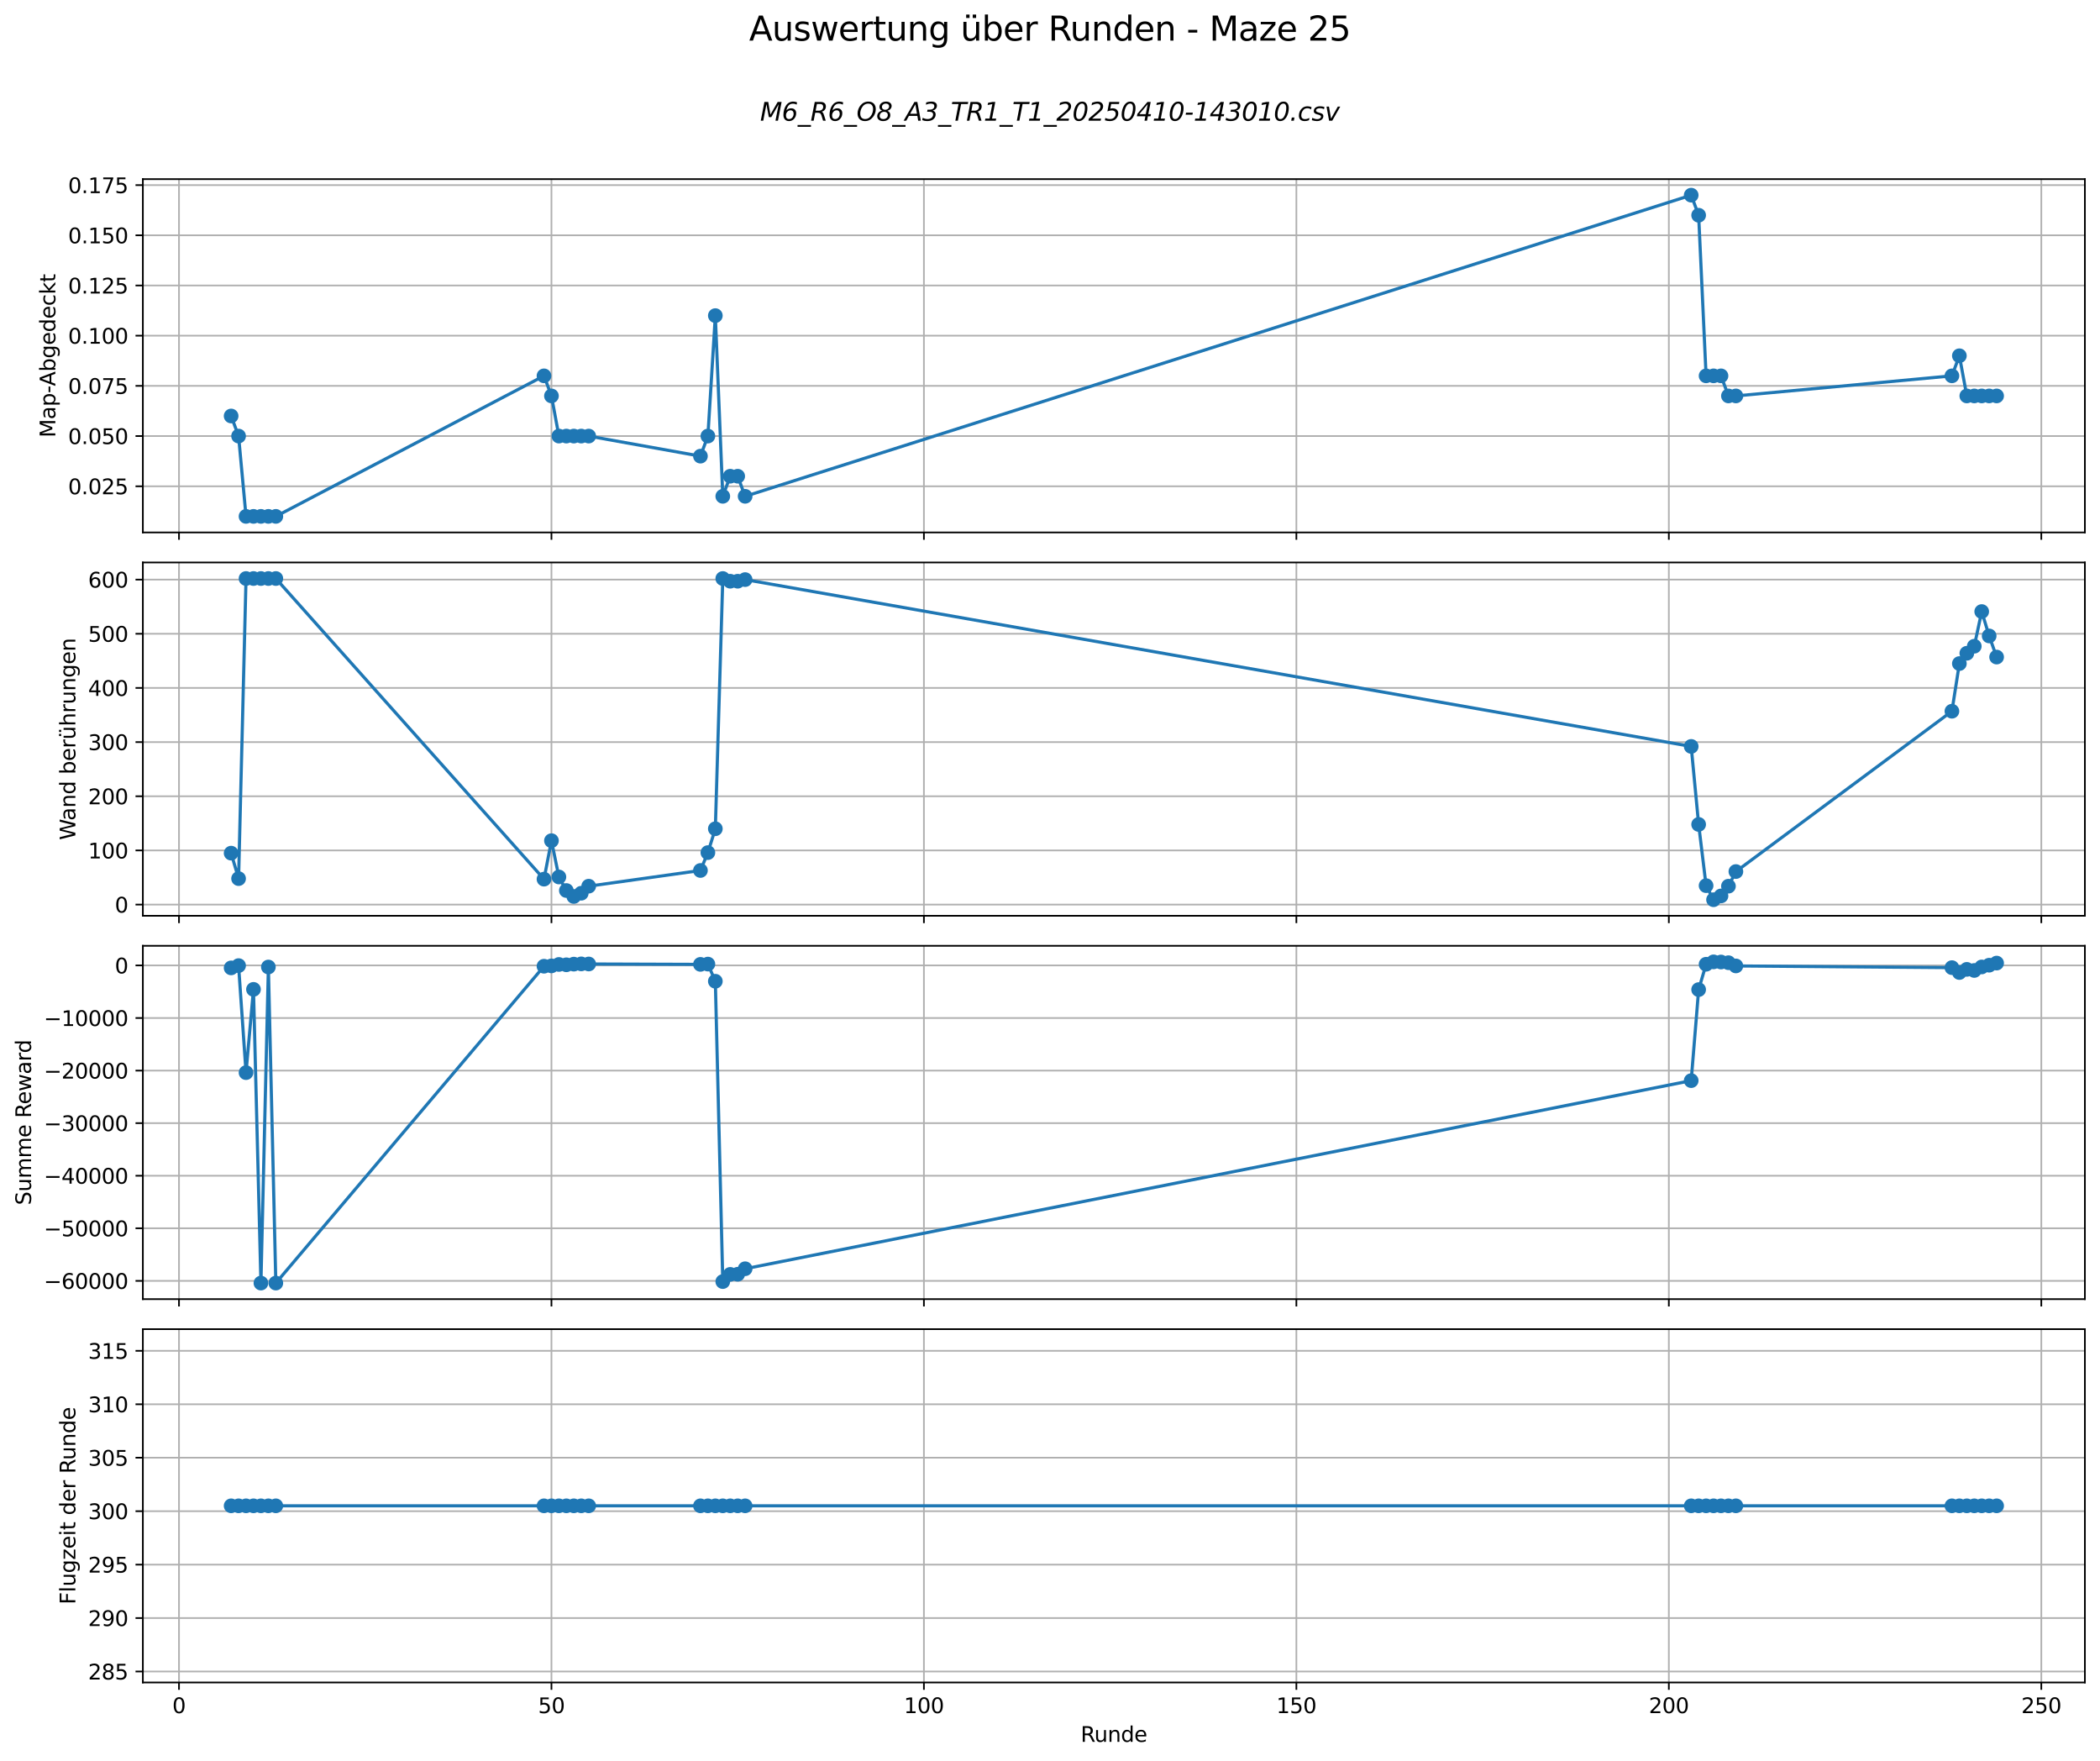<?xml version="1.0" encoding="utf-8" standalone="no"?>
<!DOCTYPE svg PUBLIC "-//W3C//DTD SVG 1.1//EN"
  "http://www.w3.org/Graphics/SVG/1.1/DTD/svg11.dtd">
<svg xmlns:xlink="http://www.w3.org/1999/xlink" width="1000.63pt" height="839.081pt" viewBox="0 0 1000.63 839.081" xmlns="http://www.w3.org/2000/svg" version="1.1">
 <defs>
  <style type="text/css">*{stroke-linejoin: round; stroke-linecap: butt}</style>
 </defs>
 <g id="figure_1">
  <g id="patch_1">
   <path d="M 0 839.081 
L 1000.63 839.081 
L 1000.63 0 
L 0 0 
z
" style="fill: #ffffff"/>
  </g>
  <g id="axes_1">
   <g id="patch_2">
    <path d="M 68.07 253.65 
L 993.43 253.65 
L 993.43 85.325 
L 68.07 85.325 
z
" style="fill: #ffffff"/>
   </g>
   <g id="matplotlib.axis_1">
    <g id="xtick_1">
     <g id="line2d_1">
      <path d="M 85.285 253.65 
L 85.285 85.325 
" clip-path="url(#paa79b8f043)" style="fill: none; stroke: #b0b0b0; stroke-width: 0.8; stroke-linecap: square"/>
     </g>
     <g id="line2d_2">
      <defs>
       <path id="m0408faa711" d="M 0 0 
L 0 3.5 
" style="stroke: #000000; stroke-width: 0.8"/>
      </defs>
      <g>
       <use xlink:href="#m0408faa711" x="85.285" y="253.65" style="stroke: #000000; stroke-width: 0.8"/>
      </g>
     </g>
    </g>
    <g id="xtick_2">
     <g id="line2d_3">
      <path d="M 262.762 253.65 
L 262.762 85.325 
" clip-path="url(#paa79b8f043)" style="fill: none; stroke: #b0b0b0; stroke-width: 0.8; stroke-linecap: square"/>
     </g>
     <g id="line2d_4">
      <g>
       <use xlink:href="#m0408faa711" x="262.762" y="253.65" style="stroke: #000000; stroke-width: 0.8"/>
      </g>
     </g>
    </g>
    <g id="xtick_3">
     <g id="line2d_5">
      <path d="M 440.238 253.65 
L 440.238 85.325 
" clip-path="url(#paa79b8f043)" style="fill: none; stroke: #b0b0b0; stroke-width: 0.8; stroke-linecap: square"/>
     </g>
     <g id="line2d_6">
      <g>
       <use xlink:href="#m0408faa711" x="440.238" y="253.65" style="stroke: #000000; stroke-width: 0.8"/>
      </g>
     </g>
    </g>
    <g id="xtick_4">
     <g id="line2d_7">
      <path d="M 617.714 253.65 
L 617.714 85.325 
" clip-path="url(#paa79b8f043)" style="fill: none; stroke: #b0b0b0; stroke-width: 0.8; stroke-linecap: square"/>
     </g>
     <g id="line2d_8">
      <g>
       <use xlink:href="#m0408faa711" x="617.714" y="253.65" style="stroke: #000000; stroke-width: 0.8"/>
      </g>
     </g>
    </g>
    <g id="xtick_5">
     <g id="line2d_9">
      <path d="M 795.19 253.65 
L 795.19 85.325 
" clip-path="url(#paa79b8f043)" style="fill: none; stroke: #b0b0b0; stroke-width: 0.8; stroke-linecap: square"/>
     </g>
     <g id="line2d_10">
      <g>
       <use xlink:href="#m0408faa711" x="795.19" y="253.65" style="stroke: #000000; stroke-width: 0.8"/>
      </g>
     </g>
    </g>
    <g id="xtick_6">
     <g id="line2d_11">
      <path d="M 972.666 253.65 
L 972.666 85.325 
" clip-path="url(#paa79b8f043)" style="fill: none; stroke: #b0b0b0; stroke-width: 0.8; stroke-linecap: square"/>
     </g>
     <g id="line2d_12">
      <g>
       <use xlink:href="#m0408faa711" x="972.666" y="253.65" style="stroke: #000000; stroke-width: 0.8"/>
      </g>
     </g>
    </g>
   </g>
   <g id="matplotlib.axis_2">
    <g id="ytick_1">
     <g id="line2d_13">
      <path d="M 68.07 231.653 
L 993.43 231.653 
" clip-path="url(#paa79b8f043)" style="fill: none; stroke: #b0b0b0; stroke-width: 0.8; stroke-linecap: square"/>
     </g>
     <g id="line2d_14">
      <defs>
       <path id="m8d93f320d2" d="M 0 0 
L -3.5 0 
" style="stroke: #000000; stroke-width: 0.8"/>
      </defs>
      <g>
       <use xlink:href="#m8d93f320d2" x="68.07" y="231.653" style="stroke: #000000; stroke-width: 0.8"/>
      </g>
     </g>
     <g id="text_1">
      <!-- 0.025 -->
      <g transform="translate(32.442 235.452) scale(0.1 -0.1)">
       <defs>
        <path id="DejaVuSans-30" d="M 2034 4250 
Q 1547 4250 1301 3770 
Q 1056 3291 1056 2328 
Q 1056 1369 1301 889 
Q 1547 409 2034 409 
Q 2525 409 2770 889 
Q 3016 1369 3016 2328 
Q 3016 3291 2770 3770 
Q 2525 4250 2034 4250 
z
M 2034 4750 
Q 2819 4750 3233 4129 
Q 3647 3509 3647 2328 
Q 3647 1150 3233 529 
Q 2819 -91 2034 -91 
Q 1250 -91 836 529 
Q 422 1150 422 2328 
Q 422 3509 836 4129 
Q 1250 4750 2034 4750 
z
" transform="scale(0.016)"/>
        <path id="DejaVuSans-2e" d="M 684 794 
L 1344 794 
L 1344 0 
L 684 0 
L 684 794 
z
" transform="scale(0.016)"/>
        <path id="DejaVuSans-32" d="M 1228 531 
L 3431 531 
L 3431 0 
L 469 0 
L 469 531 
Q 828 903 1448 1529 
Q 2069 2156 2228 2338 
Q 2531 2678 2651 2914 
Q 2772 3150 2772 3378 
Q 2772 3750 2511 3984 
Q 2250 4219 1831 4219 
Q 1534 4219 1204 4116 
Q 875 4013 500 3803 
L 500 4441 
Q 881 4594 1212 4672 
Q 1544 4750 1819 4750 
Q 2544 4750 2975 4387 
Q 3406 4025 3406 3419 
Q 3406 3131 3298 2873 
Q 3191 2616 2906 2266 
Q 2828 2175 2409 1742 
Q 1991 1309 1228 531 
z
" transform="scale(0.016)"/>
        <path id="DejaVuSans-35" d="M 691 4666 
L 3169 4666 
L 3169 4134 
L 1269 4134 
L 1269 2991 
Q 1406 3038 1543 3061 
Q 1681 3084 1819 3084 
Q 2600 3084 3056 2656 
Q 3513 2228 3513 1497 
Q 3513 744 3044 326 
Q 2575 -91 1722 -91 
Q 1428 -91 1123 -41 
Q 819 9 494 109 
L 494 744 
Q 775 591 1075 516 
Q 1375 441 1709 441 
Q 2250 441 2565 725 
Q 2881 1009 2881 1497 
Q 2881 1984 2565 2268 
Q 2250 2553 1709 2553 
Q 1456 2553 1204 2497 
Q 953 2441 691 2322 
L 691 4666 
z
" transform="scale(0.016)"/>
       </defs>
       <use xlink:href="#DejaVuSans-30"/>
       <use xlink:href="#DejaVuSans-2e" x="63.623"/>
       <use xlink:href="#DejaVuSans-30" x="95.41"/>
       <use xlink:href="#DejaVuSans-32" x="159.033"/>
       <use xlink:href="#DejaVuSans-35" x="222.656"/>
      </g>
     </g>
    </g>
    <g id="ytick_2">
     <g id="line2d_15">
      <path d="M 68.07 207.743 
L 993.43 207.743 
" clip-path="url(#paa79b8f043)" style="fill: none; stroke: #b0b0b0; stroke-width: 0.8; stroke-linecap: square"/>
     </g>
     <g id="line2d_16">
      <g>
       <use xlink:href="#m8d93f320d2" x="68.07" y="207.743" style="stroke: #000000; stroke-width: 0.8"/>
      </g>
     </g>
     <g id="text_2">
      <!-- 0.050 -->
      <g transform="translate(32.442 211.542) scale(0.1 -0.1)">
       <use xlink:href="#DejaVuSans-30"/>
       <use xlink:href="#DejaVuSans-2e" x="63.623"/>
       <use xlink:href="#DejaVuSans-30" x="95.41"/>
       <use xlink:href="#DejaVuSans-35" x="159.033"/>
       <use xlink:href="#DejaVuSans-30" x="222.656"/>
      </g>
     </g>
    </g>
    <g id="ytick_3">
     <g id="line2d_17">
      <path d="M 68.07 183.833 
L 993.43 183.833 
" clip-path="url(#paa79b8f043)" style="fill: none; stroke: #b0b0b0; stroke-width: 0.8; stroke-linecap: square"/>
     </g>
     <g id="line2d_18">
      <g>
       <use xlink:href="#m8d93f320d2" x="68.07" y="183.833" style="stroke: #000000; stroke-width: 0.8"/>
      </g>
     </g>
     <g id="text_3">
      <!-- 0.075 -->
      <g transform="translate(32.442 187.633) scale(0.1 -0.1)">
       <defs>
        <path id="DejaVuSans-37" d="M 525 4666 
L 3525 4666 
L 3525 4397 
L 1831 0 
L 1172 0 
L 2766 4134 
L 525 4134 
L 525 4666 
z
" transform="scale(0.016)"/>
       </defs>
       <use xlink:href="#DejaVuSans-30"/>
       <use xlink:href="#DejaVuSans-2e" x="63.623"/>
       <use xlink:href="#DejaVuSans-30" x="95.41"/>
       <use xlink:href="#DejaVuSans-37" x="159.033"/>
       <use xlink:href="#DejaVuSans-35" x="222.656"/>
      </g>
     </g>
    </g>
    <g id="ytick_4">
     <g id="line2d_19">
      <path d="M 68.07 159.924 
L 993.43 159.924 
" clip-path="url(#paa79b8f043)" style="fill: none; stroke: #b0b0b0; stroke-width: 0.8; stroke-linecap: square"/>
     </g>
     <g id="line2d_20">
      <g>
       <use xlink:href="#m8d93f320d2" x="68.07" y="159.924" style="stroke: #000000; stroke-width: 0.8"/>
      </g>
     </g>
     <g id="text_4">
      <!-- 0.100 -->
      <g transform="translate(32.442 163.723) scale(0.1 -0.1)">
       <defs>
        <path id="DejaVuSans-31" d="M 794 531 
L 1825 531 
L 1825 4091 
L 703 3866 
L 703 4441 
L 1819 4666 
L 2450 4666 
L 2450 531 
L 3481 531 
L 3481 0 
L 794 0 
L 794 531 
z
" transform="scale(0.016)"/>
       </defs>
       <use xlink:href="#DejaVuSans-30"/>
       <use xlink:href="#DejaVuSans-2e" x="63.623"/>
       <use xlink:href="#DejaVuSans-31" x="95.41"/>
       <use xlink:href="#DejaVuSans-30" x="159.033"/>
       <use xlink:href="#DejaVuSans-30" x="222.656"/>
      </g>
     </g>
    </g>
    <g id="ytick_5">
     <g id="line2d_21">
      <path d="M 68.07 136.014 
L 993.43 136.014 
" clip-path="url(#paa79b8f043)" style="fill: none; stroke: #b0b0b0; stroke-width: 0.8; stroke-linecap: square"/>
     </g>
     <g id="line2d_22">
      <g>
       <use xlink:href="#m8d93f320d2" x="68.07" y="136.014" style="stroke: #000000; stroke-width: 0.8"/>
      </g>
     </g>
     <g id="text_5">
      <!-- 0.125 -->
      <g transform="translate(32.442 139.813) scale(0.1 -0.1)">
       <use xlink:href="#DejaVuSans-30"/>
       <use xlink:href="#DejaVuSans-2e" x="63.623"/>
       <use xlink:href="#DejaVuSans-31" x="95.41"/>
       <use xlink:href="#DejaVuSans-32" x="159.033"/>
       <use xlink:href="#DejaVuSans-35" x="222.656"/>
      </g>
     </g>
    </g>
    <g id="ytick_6">
     <g id="line2d_23">
      <path d="M 68.07 112.104 
L 993.43 112.104 
" clip-path="url(#paa79b8f043)" style="fill: none; stroke: #b0b0b0; stroke-width: 0.8; stroke-linecap: square"/>
     </g>
     <g id="line2d_24">
      <g>
       <use xlink:href="#m8d93f320d2" x="68.07" y="112.104" style="stroke: #000000; stroke-width: 0.8"/>
      </g>
     </g>
     <g id="text_6">
      <!-- 0.150 -->
      <g transform="translate(32.442 115.903) scale(0.1 -0.1)">
       <use xlink:href="#DejaVuSans-30"/>
       <use xlink:href="#DejaVuSans-2e" x="63.623"/>
       <use xlink:href="#DejaVuSans-31" x="95.41"/>
       <use xlink:href="#DejaVuSans-35" x="159.033"/>
       <use xlink:href="#DejaVuSans-30" x="222.656"/>
      </g>
     </g>
    </g>
    <g id="ytick_7">
     <g id="line2d_25">
      <path d="M 68.07 88.194 
L 993.43 88.194 
" clip-path="url(#paa79b8f043)" style="fill: none; stroke: #b0b0b0; stroke-width: 0.8; stroke-linecap: square"/>
     </g>
     <g id="line2d_26">
      <g>
       <use xlink:href="#m8d93f320d2" x="68.07" y="88.194" style="stroke: #000000; stroke-width: 0.8"/>
      </g>
     </g>
     <g id="text_7">
      <!-- 0.175 -->
      <g transform="translate(32.442 91.993) scale(0.1 -0.1)">
       <use xlink:href="#DejaVuSans-30"/>
       <use xlink:href="#DejaVuSans-2e" x="63.623"/>
       <use xlink:href="#DejaVuSans-31" x="95.41"/>
       <use xlink:href="#DejaVuSans-37" x="159.033"/>
       <use xlink:href="#DejaVuSans-35" x="222.656"/>
      </g>
     </g>
    </g>
    <g id="text_8">
     <!-- Map-Abgedeckt -->
     <g transform="translate(26.363 208.432) rotate(-90) scale(0.1 -0.1)">
      <defs>
       <path id="DejaVuSans-4d" d="M 628 4666 
L 1569 4666 
L 2759 1491 
L 3956 4666 
L 4897 4666 
L 4897 0 
L 4281 0 
L 4281 4097 
L 3078 897 
L 2444 897 
L 1241 4097 
L 1241 0 
L 628 0 
L 628 4666 
z
" transform="scale(0.016)"/>
       <path id="DejaVuSans-61" d="M 2194 1759 
Q 1497 1759 1228 1600 
Q 959 1441 959 1056 
Q 959 750 1161 570 
Q 1363 391 1709 391 
Q 2188 391 2477 730 
Q 2766 1069 2766 1631 
L 2766 1759 
L 2194 1759 
z
M 3341 1997 
L 3341 0 
L 2766 0 
L 2766 531 
Q 2569 213 2275 61 
Q 1981 -91 1556 -91 
Q 1019 -91 701 211 
Q 384 513 384 1019 
Q 384 1609 779 1909 
Q 1175 2209 1959 2209 
L 2766 2209 
L 2766 2266 
Q 2766 2663 2505 2880 
Q 2244 3097 1772 3097 
Q 1472 3097 1187 3025 
Q 903 2953 641 2809 
L 641 3341 
Q 956 3463 1253 3523 
Q 1550 3584 1831 3584 
Q 2591 3584 2966 3190 
Q 3341 2797 3341 1997 
z
" transform="scale(0.016)"/>
       <path id="DejaVuSans-70" d="M 1159 525 
L 1159 -1331 
L 581 -1331 
L 581 3500 
L 1159 3500 
L 1159 2969 
Q 1341 3281 1617 3432 
Q 1894 3584 2278 3584 
Q 2916 3584 3314 3078 
Q 3713 2572 3713 1747 
Q 3713 922 3314 415 
Q 2916 -91 2278 -91 
Q 1894 -91 1617 61 
Q 1341 213 1159 525 
z
M 3116 1747 
Q 3116 2381 2855 2742 
Q 2594 3103 2138 3103 
Q 1681 3103 1420 2742 
Q 1159 2381 1159 1747 
Q 1159 1113 1420 752 
Q 1681 391 2138 391 
Q 2594 391 2855 752 
Q 3116 1113 3116 1747 
z
" transform="scale(0.016)"/>
       <path id="DejaVuSans-2d" d="M 313 2009 
L 1997 2009 
L 1997 1497 
L 313 1497 
L 313 2009 
z
" transform="scale(0.016)"/>
       <path id="DejaVuSans-41" d="M 2188 4044 
L 1331 1722 
L 3047 1722 
L 2188 4044 
z
M 1831 4666 
L 2547 4666 
L 4325 0 
L 3669 0 
L 3244 1197 
L 1141 1197 
L 716 0 
L 50 0 
L 1831 4666 
z
" transform="scale(0.016)"/>
       <path id="DejaVuSans-62" d="M 3116 1747 
Q 3116 2381 2855 2742 
Q 2594 3103 2138 3103 
Q 1681 3103 1420 2742 
Q 1159 2381 1159 1747 
Q 1159 1113 1420 752 
Q 1681 391 2138 391 
Q 2594 391 2855 752 
Q 3116 1113 3116 1747 
z
M 1159 2969 
Q 1341 3281 1617 3432 
Q 1894 3584 2278 3584 
Q 2916 3584 3314 3078 
Q 3713 2572 3713 1747 
Q 3713 922 3314 415 
Q 2916 -91 2278 -91 
Q 1894 -91 1617 61 
Q 1341 213 1159 525 
L 1159 0 
L 581 0 
L 581 4863 
L 1159 4863 
L 1159 2969 
z
" transform="scale(0.016)"/>
       <path id="DejaVuSans-67" d="M 2906 1791 
Q 2906 2416 2648 2759 
Q 2391 3103 1925 3103 
Q 1463 3103 1205 2759 
Q 947 2416 947 1791 
Q 947 1169 1205 825 
Q 1463 481 1925 481 
Q 2391 481 2648 825 
Q 2906 1169 2906 1791 
z
M 3481 434 
Q 3481 -459 3084 -895 
Q 2688 -1331 1869 -1331 
Q 1566 -1331 1297 -1286 
Q 1028 -1241 775 -1147 
L 775 -588 
Q 1028 -725 1275 -790 
Q 1522 -856 1778 -856 
Q 2344 -856 2625 -561 
Q 2906 -266 2906 331 
L 2906 616 
Q 2728 306 2450 153 
Q 2172 0 1784 0 
Q 1141 0 747 490 
Q 353 981 353 1791 
Q 353 2603 747 3093 
Q 1141 3584 1784 3584 
Q 2172 3584 2450 3431 
Q 2728 3278 2906 2969 
L 2906 3500 
L 3481 3500 
L 3481 434 
z
" transform="scale(0.016)"/>
       <path id="DejaVuSans-65" d="M 3597 1894 
L 3597 1613 
L 953 1613 
Q 991 1019 1311 708 
Q 1631 397 2203 397 
Q 2534 397 2845 478 
Q 3156 559 3463 722 
L 3463 178 
Q 3153 47 2828 -22 
Q 2503 -91 2169 -91 
Q 1331 -91 842 396 
Q 353 884 353 1716 
Q 353 2575 817 3079 
Q 1281 3584 2069 3584 
Q 2775 3584 3186 3129 
Q 3597 2675 3597 1894 
z
M 3022 2063 
Q 3016 2534 2758 2815 
Q 2500 3097 2075 3097 
Q 1594 3097 1305 2825 
Q 1016 2553 972 2059 
L 3022 2063 
z
" transform="scale(0.016)"/>
       <path id="DejaVuSans-64" d="M 2906 2969 
L 2906 4863 
L 3481 4863 
L 3481 0 
L 2906 0 
L 2906 525 
Q 2725 213 2448 61 
Q 2172 -91 1784 -91 
Q 1150 -91 751 415 
Q 353 922 353 1747 
Q 353 2572 751 3078 
Q 1150 3584 1784 3584 
Q 2172 3584 2448 3432 
Q 2725 3281 2906 2969 
z
M 947 1747 
Q 947 1113 1208 752 
Q 1469 391 1925 391 
Q 2381 391 2643 752 
Q 2906 1113 2906 1747 
Q 2906 2381 2643 2742 
Q 2381 3103 1925 3103 
Q 1469 3103 1208 2742 
Q 947 2381 947 1747 
z
" transform="scale(0.016)"/>
       <path id="DejaVuSans-63" d="M 3122 3366 
L 3122 2828 
Q 2878 2963 2633 3030 
Q 2388 3097 2138 3097 
Q 1578 3097 1268 2742 
Q 959 2388 959 1747 
Q 959 1106 1268 751 
Q 1578 397 2138 397 
Q 2388 397 2633 464 
Q 2878 531 3122 666 
L 3122 134 
Q 2881 22 2623 -34 
Q 2366 -91 2075 -91 
Q 1284 -91 818 406 
Q 353 903 353 1747 
Q 353 2603 823 3093 
Q 1294 3584 2113 3584 
Q 2378 3584 2631 3529 
Q 2884 3475 3122 3366 
z
" transform="scale(0.016)"/>
       <path id="DejaVuSans-6b" d="M 581 4863 
L 1159 4863 
L 1159 1991 
L 2875 3500 
L 3609 3500 
L 1753 1863 
L 3688 0 
L 2938 0 
L 1159 1709 
L 1159 0 
L 581 0 
L 581 4863 
z
" transform="scale(0.016)"/>
       <path id="DejaVuSans-74" d="M 1172 4494 
L 1172 3500 
L 2356 3500 
L 2356 3053 
L 1172 3053 
L 1172 1153 
Q 1172 725 1289 603 
Q 1406 481 1766 481 
L 2356 481 
L 2356 0 
L 1766 0 
Q 1100 0 847 248 
Q 594 497 594 1153 
L 594 3053 
L 172 3053 
L 172 3500 
L 594 3500 
L 594 4494 
L 1172 4494 
z
" transform="scale(0.016)"/>
      </defs>
      <use xlink:href="#DejaVuSans-4d"/>
      <use xlink:href="#DejaVuSans-61" x="86.279"/>
      <use xlink:href="#DejaVuSans-70" x="147.559"/>
      <use xlink:href="#DejaVuSans-2d" x="211.035"/>
      <use xlink:href="#DejaVuSans-41" x="244.869"/>
      <use xlink:href="#DejaVuSans-62" x="313.277"/>
      <use xlink:href="#DejaVuSans-67" x="376.754"/>
      <use xlink:href="#DejaVuSans-65" x="440.23"/>
      <use xlink:href="#DejaVuSans-64" x="501.754"/>
      <use xlink:href="#DejaVuSans-65" x="565.23"/>
      <use xlink:href="#DejaVuSans-63" x="626.754"/>
      <use xlink:href="#DejaVuSans-6b" x="681.734"/>
      <use xlink:href="#DejaVuSans-74" x="739.645"/>
     </g>
    </g>
   </g>
   <g id="line2d_27">
    <path d="M 110.132 198.179 
L 113.682 207.743 
L 117.231 245.999 
L 120.781 245.999 
L 124.33 245.999 
L 127.88 245.999 
L 131.429 245.999 
L 259.212 179.051 
L 262.762 188.615 
L 266.311 207.743 
L 269.861 207.743 
L 273.41 207.743 
L 276.96 207.743 
L 280.509 207.743 
L 333.752 217.307 
L 337.301 207.743 
L 340.851 150.36 
L 344.4 236.435 
L 347.95 226.871 
L 351.5 226.871 
L 355.049 236.435 
L 805.838 92.976 
L 809.388 102.54 
L 812.937 179.051 
L 816.487 179.051 
L 820.036 179.051 
L 823.586 188.615 
L 827.135 188.615 
L 930.071 179.051 
L 933.621 169.488 
L 937.17 188.615 
L 940.72 188.615 
L 944.269 188.615 
L 947.819 188.615 
L 951.368 188.615 
" clip-path="url(#paa79b8f043)" style="fill: none; stroke: #1f77b4; stroke-width: 1.5; stroke-linecap: square"/>
    <defs>
     <path id="mcafcf0382f" d="M 0 3 
C 0.796 3 1.559 2.684 2.121 2.121 
C 2.684 1.559 3 0.796 3 0 
C 3 -0.796 2.684 -1.559 2.121 -2.121 
C 1.559 -2.684 0.796 -3 0 -3 
C -0.796 -3 -1.559 -2.684 -2.121 -2.121 
C -2.684 -1.559 -3 -0.796 -3 0 
C -3 0.796 -2.684 1.559 -2.121 2.121 
C -1.559 2.684 -0.796 3 0 3 
z
" style="stroke: #1f77b4"/>
    </defs>
    <g clip-path="url(#paa79b8f043)">
     <use xlink:href="#mcafcf0382f" x="110.132" y="198.179" style="fill: #1f77b4; stroke: #1f77b4"/>
     <use xlink:href="#mcafcf0382f" x="113.682" y="207.743" style="fill: #1f77b4; stroke: #1f77b4"/>
     <use xlink:href="#mcafcf0382f" x="117.231" y="245.999" style="fill: #1f77b4; stroke: #1f77b4"/>
     <use xlink:href="#mcafcf0382f" x="120.781" y="245.999" style="fill: #1f77b4; stroke: #1f77b4"/>
     <use xlink:href="#mcafcf0382f" x="124.33" y="245.999" style="fill: #1f77b4; stroke: #1f77b4"/>
     <use xlink:href="#mcafcf0382f" x="127.88" y="245.999" style="fill: #1f77b4; stroke: #1f77b4"/>
     <use xlink:href="#mcafcf0382f" x="131.429" y="245.999" style="fill: #1f77b4; stroke: #1f77b4"/>
     <use xlink:href="#mcafcf0382f" x="259.212" y="179.051" style="fill: #1f77b4; stroke: #1f77b4"/>
     <use xlink:href="#mcafcf0382f" x="262.762" y="188.615" style="fill: #1f77b4; stroke: #1f77b4"/>
     <use xlink:href="#mcafcf0382f" x="266.311" y="207.743" style="fill: #1f77b4; stroke: #1f77b4"/>
     <use xlink:href="#mcafcf0382f" x="269.861" y="207.743" style="fill: #1f77b4; stroke: #1f77b4"/>
     <use xlink:href="#mcafcf0382f" x="273.41" y="207.743" style="fill: #1f77b4; stroke: #1f77b4"/>
     <use xlink:href="#mcafcf0382f" x="276.96" y="207.743" style="fill: #1f77b4; stroke: #1f77b4"/>
     <use xlink:href="#mcafcf0382f" x="280.509" y="207.743" style="fill: #1f77b4; stroke: #1f77b4"/>
     <use xlink:href="#mcafcf0382f" x="333.752" y="217.307" style="fill: #1f77b4; stroke: #1f77b4"/>
     <use xlink:href="#mcafcf0382f" x="337.301" y="207.743" style="fill: #1f77b4; stroke: #1f77b4"/>
     <use xlink:href="#mcafcf0382f" x="340.851" y="150.36" style="fill: #1f77b4; stroke: #1f77b4"/>
     <use xlink:href="#mcafcf0382f" x="344.4" y="236.435" style="fill: #1f77b4; stroke: #1f77b4"/>
     <use xlink:href="#mcafcf0382f" x="347.95" y="226.871" style="fill: #1f77b4; stroke: #1f77b4"/>
     <use xlink:href="#mcafcf0382f" x="351.5" y="226.871" style="fill: #1f77b4; stroke: #1f77b4"/>
     <use xlink:href="#mcafcf0382f" x="355.049" y="236.435" style="fill: #1f77b4; stroke: #1f77b4"/>
     <use xlink:href="#mcafcf0382f" x="805.838" y="92.976" style="fill: #1f77b4; stroke: #1f77b4"/>
     <use xlink:href="#mcafcf0382f" x="809.388" y="102.54" style="fill: #1f77b4; stroke: #1f77b4"/>
     <use xlink:href="#mcafcf0382f" x="812.937" y="179.051" style="fill: #1f77b4; stroke: #1f77b4"/>
     <use xlink:href="#mcafcf0382f" x="816.487" y="179.051" style="fill: #1f77b4; stroke: #1f77b4"/>
     <use xlink:href="#mcafcf0382f" x="820.036" y="179.051" style="fill: #1f77b4; stroke: #1f77b4"/>
     <use xlink:href="#mcafcf0382f" x="823.586" y="188.615" style="fill: #1f77b4; stroke: #1f77b4"/>
     <use xlink:href="#mcafcf0382f" x="827.135" y="188.615" style="fill: #1f77b4; stroke: #1f77b4"/>
     <use xlink:href="#mcafcf0382f" x="930.071" y="179.051" style="fill: #1f77b4; stroke: #1f77b4"/>
     <use xlink:href="#mcafcf0382f" x="933.621" y="169.488" style="fill: #1f77b4; stroke: #1f77b4"/>
     <use xlink:href="#mcafcf0382f" x="937.17" y="188.615" style="fill: #1f77b4; stroke: #1f77b4"/>
     <use xlink:href="#mcafcf0382f" x="940.72" y="188.615" style="fill: #1f77b4; stroke: #1f77b4"/>
     <use xlink:href="#mcafcf0382f" x="944.269" y="188.615" style="fill: #1f77b4; stroke: #1f77b4"/>
     <use xlink:href="#mcafcf0382f" x="947.819" y="188.615" style="fill: #1f77b4; stroke: #1f77b4"/>
     <use xlink:href="#mcafcf0382f" x="951.368" y="188.615" style="fill: #1f77b4; stroke: #1f77b4"/>
    </g>
   </g>
   <g id="patch_3">
    <path d="M 68.07 253.65 
L 68.07 85.325 
" style="fill: none; stroke: #000000; stroke-width: 0.8; stroke-linejoin: miter; stroke-linecap: square"/>
   </g>
   <g id="patch_4">
    <path d="M 993.43 253.65 
L 993.43 85.325 
" style="fill: none; stroke: #000000; stroke-width: 0.8; stroke-linejoin: miter; stroke-linecap: square"/>
   </g>
   <g id="patch_5">
    <path d="M 68.07 253.65 
L 993.43 253.65 
" style="fill: none; stroke: #000000; stroke-width: 0.8; stroke-linejoin: miter; stroke-linecap: square"/>
   </g>
   <g id="patch_6">
    <path d="M 68.07 85.325 
L 993.43 85.325 
" style="fill: none; stroke: #000000; stroke-width: 0.8; stroke-linejoin: miter; stroke-linecap: square"/>
   </g>
  </g>
  <g id="axes_2">
   <g id="patch_7">
    <path d="M 68.07 436.275 
L 993.43 436.275 
L 993.43 267.95 
L 68.07 267.95 
z
" style="fill: #ffffff"/>
   </g>
   <g id="matplotlib.axis_3">
    <g id="xtick_7">
     <g id="line2d_28">
      <path d="M 85.285 436.275 
L 85.285 267.95 
" clip-path="url(#p8022d51b49)" style="fill: none; stroke: #b0b0b0; stroke-width: 0.8; stroke-linecap: square"/>
     </g>
     <g id="line2d_29">
      <g>
       <use xlink:href="#m0408faa711" x="85.285" y="436.275" style="stroke: #000000; stroke-width: 0.8"/>
      </g>
     </g>
    </g>
    <g id="xtick_8">
     <g id="line2d_30">
      <path d="M 262.762 436.275 
L 262.762 267.95 
" clip-path="url(#p8022d51b49)" style="fill: none; stroke: #b0b0b0; stroke-width: 0.8; stroke-linecap: square"/>
     </g>
     <g id="line2d_31">
      <g>
       <use xlink:href="#m0408faa711" x="262.762" y="436.275" style="stroke: #000000; stroke-width: 0.8"/>
      </g>
     </g>
    </g>
    <g id="xtick_9">
     <g id="line2d_32">
      <path d="M 440.238 436.275 
L 440.238 267.95 
" clip-path="url(#p8022d51b49)" style="fill: none; stroke: #b0b0b0; stroke-width: 0.8; stroke-linecap: square"/>
     </g>
     <g id="line2d_33">
      <g>
       <use xlink:href="#m0408faa711" x="440.238" y="436.275" style="stroke: #000000; stroke-width: 0.8"/>
      </g>
     </g>
    </g>
    <g id="xtick_10">
     <g id="line2d_34">
      <path d="M 617.714 436.275 
L 617.714 267.95 
" clip-path="url(#p8022d51b49)" style="fill: none; stroke: #b0b0b0; stroke-width: 0.8; stroke-linecap: square"/>
     </g>
     <g id="line2d_35">
      <g>
       <use xlink:href="#m0408faa711" x="617.714" y="436.275" style="stroke: #000000; stroke-width: 0.8"/>
      </g>
     </g>
    </g>
    <g id="xtick_11">
     <g id="line2d_36">
      <path d="M 795.19 436.275 
L 795.19 267.95 
" clip-path="url(#p8022d51b49)" style="fill: none; stroke: #b0b0b0; stroke-width: 0.8; stroke-linecap: square"/>
     </g>
     <g id="line2d_37">
      <g>
       <use xlink:href="#m0408faa711" x="795.19" y="436.275" style="stroke: #000000; stroke-width: 0.8"/>
      </g>
     </g>
    </g>
    <g id="xtick_12">
     <g id="line2d_38">
      <path d="M 972.666 436.275 
L 972.666 267.95 
" clip-path="url(#p8022d51b49)" style="fill: none; stroke: #b0b0b0; stroke-width: 0.8; stroke-linecap: square"/>
     </g>
     <g id="line2d_39">
      <g>
       <use xlink:href="#m0408faa711" x="972.666" y="436.275" style="stroke: #000000; stroke-width: 0.8"/>
      </g>
     </g>
    </g>
   </g>
   <g id="matplotlib.axis_4">
    <g id="ytick_8">
     <g id="line2d_40">
      <path d="M 68.07 430.946 
L 993.43 430.946 
" clip-path="url(#p8022d51b49)" style="fill: none; stroke: #b0b0b0; stroke-width: 0.8; stroke-linecap: square"/>
     </g>
     <g id="line2d_41">
      <g>
       <use xlink:href="#m8d93f320d2" x="68.07" y="430.946" style="stroke: #000000; stroke-width: 0.8"/>
      </g>
     </g>
     <g id="text_9">
      <!-- 0 -->
      <g transform="translate(54.708 434.746) scale(0.1 -0.1)">
       <use xlink:href="#DejaVuSans-30"/>
      </g>
     </g>
    </g>
    <g id="ytick_9">
     <g id="line2d_42">
      <path d="M 68.07 405.141 
L 993.43 405.141 
" clip-path="url(#p8022d51b49)" style="fill: none; stroke: #b0b0b0; stroke-width: 0.8; stroke-linecap: square"/>
     </g>
     <g id="line2d_43">
      <g>
       <use xlink:href="#m8d93f320d2" x="68.07" y="405.141" style="stroke: #000000; stroke-width: 0.8"/>
      </g>
     </g>
     <g id="text_10">
      <!-- 100 -->
      <g transform="translate(41.983 408.941) scale(0.1 -0.1)">
       <use xlink:href="#DejaVuSans-31"/>
       <use xlink:href="#DejaVuSans-30" x="63.623"/>
       <use xlink:href="#DejaVuSans-30" x="127.246"/>
      </g>
     </g>
    </g>
    <g id="ytick_10">
     <g id="line2d_44">
      <path d="M 68.07 379.337 
L 993.43 379.337 
" clip-path="url(#p8022d51b49)" style="fill: none; stroke: #b0b0b0; stroke-width: 0.8; stroke-linecap: square"/>
     </g>
     <g id="line2d_45">
      <g>
       <use xlink:href="#m8d93f320d2" x="68.07" y="379.337" style="stroke: #000000; stroke-width: 0.8"/>
      </g>
     </g>
     <g id="text_11">
      <!-- 200 -->
      <g transform="translate(41.983 383.136) scale(0.1 -0.1)">
       <use xlink:href="#DejaVuSans-32"/>
       <use xlink:href="#DejaVuSans-30" x="63.623"/>
       <use xlink:href="#DejaVuSans-30" x="127.246"/>
      </g>
     </g>
    </g>
    <g id="ytick_11">
     <g id="line2d_46">
      <path d="M 68.07 353.532 
L 993.43 353.532 
" clip-path="url(#p8022d51b49)" style="fill: none; stroke: #b0b0b0; stroke-width: 0.8; stroke-linecap: square"/>
     </g>
     <g id="line2d_47">
      <g>
       <use xlink:href="#m8d93f320d2" x="68.07" y="353.532" style="stroke: #000000; stroke-width: 0.8"/>
      </g>
     </g>
     <g id="text_12">
      <!-- 300 -->
      <g transform="translate(41.983 357.331) scale(0.1 -0.1)">
       <defs>
        <path id="DejaVuSans-33" d="M 2597 2516 
Q 3050 2419 3304 2112 
Q 3559 1806 3559 1356 
Q 3559 666 3084 287 
Q 2609 -91 1734 -91 
Q 1441 -91 1130 -33 
Q 819 25 488 141 
L 488 750 
Q 750 597 1062 519 
Q 1375 441 1716 441 
Q 2309 441 2620 675 
Q 2931 909 2931 1356 
Q 2931 1769 2642 2001 
Q 2353 2234 1838 2234 
L 1294 2234 
L 1294 2753 
L 1863 2753 
Q 2328 2753 2575 2939 
Q 2822 3125 2822 3475 
Q 2822 3834 2567 4026 
Q 2313 4219 1838 4219 
Q 1578 4219 1281 4162 
Q 984 4106 628 3988 
L 628 4550 
Q 988 4650 1302 4700 
Q 1616 4750 1894 4750 
Q 2613 4750 3031 4423 
Q 3450 4097 3450 3541 
Q 3450 3153 3228 2886 
Q 3006 2619 2597 2516 
z
" transform="scale(0.016)"/>
       </defs>
       <use xlink:href="#DejaVuSans-33"/>
       <use xlink:href="#DejaVuSans-30" x="63.623"/>
       <use xlink:href="#DejaVuSans-30" x="127.246"/>
      </g>
     </g>
    </g>
    <g id="ytick_12">
     <g id="line2d_48">
      <path d="M 68.07 327.727 
L 993.43 327.727 
" clip-path="url(#p8022d51b49)" style="fill: none; stroke: #b0b0b0; stroke-width: 0.8; stroke-linecap: square"/>
     </g>
     <g id="line2d_49">
      <g>
       <use xlink:href="#m8d93f320d2" x="68.07" y="327.727" style="stroke: #000000; stroke-width: 0.8"/>
      </g>
     </g>
     <g id="text_13">
      <!-- 400 -->
      <g transform="translate(41.983 331.526) scale(0.1 -0.1)">
       <defs>
        <path id="DejaVuSans-34" d="M 2419 4116 
L 825 1625 
L 2419 1625 
L 2419 4116 
z
M 2253 4666 
L 3047 4666 
L 3047 1625 
L 3713 1625 
L 3713 1100 
L 3047 1100 
L 3047 0 
L 2419 0 
L 2419 1100 
L 313 1100 
L 313 1709 
L 2253 4666 
z
" transform="scale(0.016)"/>
       </defs>
       <use xlink:href="#DejaVuSans-34"/>
       <use xlink:href="#DejaVuSans-30" x="63.623"/>
       <use xlink:href="#DejaVuSans-30" x="127.246"/>
      </g>
     </g>
    </g>
    <g id="ytick_13">
     <g id="line2d_50">
      <path d="M 68.07 301.922 
L 993.43 301.922 
" clip-path="url(#p8022d51b49)" style="fill: none; stroke: #b0b0b0; stroke-width: 0.8; stroke-linecap: square"/>
     </g>
     <g id="line2d_51">
      <g>
       <use xlink:href="#m8d93f320d2" x="68.07" y="301.922" style="stroke: #000000; stroke-width: 0.8"/>
      </g>
     </g>
     <g id="text_14">
      <!-- 500 -->
      <g transform="translate(41.983 305.721) scale(0.1 -0.1)">
       <use xlink:href="#DejaVuSans-35"/>
       <use xlink:href="#DejaVuSans-30" x="63.623"/>
       <use xlink:href="#DejaVuSans-30" x="127.246"/>
      </g>
     </g>
    </g>
    <g id="ytick_14">
     <g id="line2d_52">
      <path d="M 68.07 276.117 
L 993.43 276.117 
" clip-path="url(#p8022d51b49)" style="fill: none; stroke: #b0b0b0; stroke-width: 0.8; stroke-linecap: square"/>
     </g>
     <g id="line2d_53">
      <g>
       <use xlink:href="#m8d93f320d2" x="68.07" y="276.117" style="stroke: #000000; stroke-width: 0.8"/>
      </g>
     </g>
     <g id="text_15">
      <!-- 600 -->
      <g transform="translate(41.983 279.916) scale(0.1 -0.1)">
       <defs>
        <path id="DejaVuSans-36" d="M 2113 2584 
Q 1688 2584 1439 2293 
Q 1191 2003 1191 1497 
Q 1191 994 1439 701 
Q 1688 409 2113 409 
Q 2538 409 2786 701 
Q 3034 994 3034 1497 
Q 3034 2003 2786 2293 
Q 2538 2584 2113 2584 
z
M 3366 4563 
L 3366 3988 
Q 3128 4100 2886 4159 
Q 2644 4219 2406 4219 
Q 1781 4219 1451 3797 
Q 1122 3375 1075 2522 
Q 1259 2794 1537 2939 
Q 1816 3084 2150 3084 
Q 2853 3084 3261 2657 
Q 3669 2231 3669 1497 
Q 3669 778 3244 343 
Q 2819 -91 2113 -91 
Q 1303 -91 875 529 
Q 447 1150 447 2328 
Q 447 3434 972 4092 
Q 1497 4750 2381 4750 
Q 2619 4750 2861 4703 
Q 3103 4656 3366 4563 
z
" transform="scale(0.016)"/>
       </defs>
       <use xlink:href="#DejaVuSans-36"/>
       <use xlink:href="#DejaVuSans-30" x="63.623"/>
       <use xlink:href="#DejaVuSans-30" x="127.246"/>
      </g>
     </g>
    </g>
    <g id="text_16">
     <!-- Wand berührungen -->
     <g transform="translate(35.903 400.19) rotate(-90) scale(0.1 -0.1)">
      <defs>
       <path id="DejaVuSans-57" d="M 213 4666 
L 850 4666 
L 1831 722 
L 2809 4666 
L 3519 4666 
L 4500 722 
L 5478 4666 
L 6119 4666 
L 4947 0 
L 4153 0 
L 3169 4050 
L 2175 0 
L 1381 0 
L 213 4666 
z
" transform="scale(0.016)"/>
       <path id="DejaVuSans-6e" d="M 3513 2113 
L 3513 0 
L 2938 0 
L 2938 2094 
Q 2938 2591 2744 2837 
Q 2550 3084 2163 3084 
Q 1697 3084 1428 2787 
Q 1159 2491 1159 1978 
L 1159 0 
L 581 0 
L 581 3500 
L 1159 3500 
L 1159 2956 
Q 1366 3272 1645 3428 
Q 1925 3584 2291 3584 
Q 2894 3584 3203 3211 
Q 3513 2838 3513 2113 
z
" transform="scale(0.016)"/>
       <path id="DejaVuSans-20" transform="scale(0.016)"/>
       <path id="DejaVuSans-72" d="M 2631 2963 
Q 2534 3019 2420 3045 
Q 2306 3072 2169 3072 
Q 1681 3072 1420 2755 
Q 1159 2438 1159 1844 
L 1159 0 
L 581 0 
L 581 3500 
L 1159 3500 
L 1159 2956 
Q 1341 3275 1631 3429 
Q 1922 3584 2338 3584 
Q 2397 3584 2469 3576 
Q 2541 3569 2628 3553 
L 2631 2963 
z
" transform="scale(0.016)"/>
       <path id="DejaVuSans-fc" d="M 544 1381 
L 544 3500 
L 1119 3500 
L 1119 1403 
Q 1119 906 1312 657 
Q 1506 409 1894 409 
Q 2359 409 2629 706 
Q 2900 1003 2900 1516 
L 2900 3500 
L 3475 3500 
L 3475 0 
L 2900 0 
L 2900 538 
Q 2691 219 2414 64 
Q 2138 -91 1772 -91 
Q 1169 -91 856 284 
Q 544 659 544 1381 
z
M 1991 3584 
L 1991 3584 
z
M 2278 4850 
L 2912 4850 
L 2912 4219 
L 2278 4219 
L 2278 4850 
z
M 1056 4850 
L 1690 4850 
L 1690 4219 
L 1056 4219 
L 1056 4850 
z
" transform="scale(0.016)"/>
       <path id="DejaVuSans-68" d="M 3513 2113 
L 3513 0 
L 2938 0 
L 2938 2094 
Q 2938 2591 2744 2837 
Q 2550 3084 2163 3084 
Q 1697 3084 1428 2787 
Q 1159 2491 1159 1978 
L 1159 0 
L 581 0 
L 581 4863 
L 1159 4863 
L 1159 2956 
Q 1366 3272 1645 3428 
Q 1925 3584 2291 3584 
Q 2894 3584 3203 3211 
Q 3513 2838 3513 2113 
z
" transform="scale(0.016)"/>
       <path id="DejaVuSans-75" d="M 544 1381 
L 544 3500 
L 1119 3500 
L 1119 1403 
Q 1119 906 1312 657 
Q 1506 409 1894 409 
Q 2359 409 2629 706 
Q 2900 1003 2900 1516 
L 2900 3500 
L 3475 3500 
L 3475 0 
L 2900 0 
L 2900 538 
Q 2691 219 2414 64 
Q 2138 -91 1772 -91 
Q 1169 -91 856 284 
Q 544 659 544 1381 
z
M 1991 3584 
L 1991 3584 
z
" transform="scale(0.016)"/>
      </defs>
      <use xlink:href="#DejaVuSans-57"/>
      <use xlink:href="#DejaVuSans-61" x="92.502"/>
      <use xlink:href="#DejaVuSans-6e" x="153.781"/>
      <use xlink:href="#DejaVuSans-64" x="217.16"/>
      <use xlink:href="#DejaVuSans-20" x="280.637"/>
      <use xlink:href="#DejaVuSans-62" x="312.424"/>
      <use xlink:href="#DejaVuSans-65" x="375.9"/>
      <use xlink:href="#DejaVuSans-72" x="437.424"/>
      <use xlink:href="#DejaVuSans-fc" x="478.537"/>
      <use xlink:href="#DejaVuSans-68" x="541.916"/>
      <use xlink:href="#DejaVuSans-72" x="605.295"/>
      <use xlink:href="#DejaVuSans-75" x="646.408"/>
      <use xlink:href="#DejaVuSans-6e" x="709.787"/>
      <use xlink:href="#DejaVuSans-67" x="773.166"/>
      <use xlink:href="#DejaVuSans-65" x="836.643"/>
      <use xlink:href="#DejaVuSans-6e" x="898.166"/>
     </g>
    </g>
   </g>
   <g id="line2d_54">
    <path d="M 110.132 406.432 
L 113.682 418.56 
L 117.231 275.601 
L 120.781 275.601 
L 124.33 275.601 
L 127.88 275.601 
L 131.429 275.601 
L 259.212 418.818 
L 262.762 400.497 
L 266.311 417.786 
L 269.861 424.237 
L 273.41 427.076 
L 276.96 425.527 
L 280.509 422.173 
L 333.752 414.689 
L 337.301 406.174 
L 340.851 394.82 
L 344.4 275.601 
L 347.95 276.891 
L 351.5 276.891 
L 355.049 276.117 
L 805.838 355.596 
L 809.388 392.755 
L 812.937 421.915 
L 816.487 428.624 
L 820.036 426.818 
L 823.586 422.173 
L 827.135 415.205 
L 930.071 338.823 
L 933.621 316.115 
L 937.17 311.212 
L 940.72 307.857 
L 944.269 291.342 
L 947.819 302.954 
L 951.368 313.018 
" clip-path="url(#p8022d51b49)" style="fill: none; stroke: #1f77b4; stroke-width: 1.5; stroke-linecap: square"/>
    <g clip-path="url(#p8022d51b49)">
     <use xlink:href="#mcafcf0382f" x="110.132" y="406.432" style="fill: #1f77b4; stroke: #1f77b4"/>
     <use xlink:href="#mcafcf0382f" x="113.682" y="418.56" style="fill: #1f77b4; stroke: #1f77b4"/>
     <use xlink:href="#mcafcf0382f" x="117.231" y="275.601" style="fill: #1f77b4; stroke: #1f77b4"/>
     <use xlink:href="#mcafcf0382f" x="120.781" y="275.601" style="fill: #1f77b4; stroke: #1f77b4"/>
     <use xlink:href="#mcafcf0382f" x="124.33" y="275.601" style="fill: #1f77b4; stroke: #1f77b4"/>
     <use xlink:href="#mcafcf0382f" x="127.88" y="275.601" style="fill: #1f77b4; stroke: #1f77b4"/>
     <use xlink:href="#mcafcf0382f" x="131.429" y="275.601" style="fill: #1f77b4; stroke: #1f77b4"/>
     <use xlink:href="#mcafcf0382f" x="259.212" y="418.818" style="fill: #1f77b4; stroke: #1f77b4"/>
     <use xlink:href="#mcafcf0382f" x="262.762" y="400.497" style="fill: #1f77b4; stroke: #1f77b4"/>
     <use xlink:href="#mcafcf0382f" x="266.311" y="417.786" style="fill: #1f77b4; stroke: #1f77b4"/>
     <use xlink:href="#mcafcf0382f" x="269.861" y="424.237" style="fill: #1f77b4; stroke: #1f77b4"/>
     <use xlink:href="#mcafcf0382f" x="273.41" y="427.076" style="fill: #1f77b4; stroke: #1f77b4"/>
     <use xlink:href="#mcafcf0382f" x="276.96" y="425.527" style="fill: #1f77b4; stroke: #1f77b4"/>
     <use xlink:href="#mcafcf0382f" x="280.509" y="422.173" style="fill: #1f77b4; stroke: #1f77b4"/>
     <use xlink:href="#mcafcf0382f" x="333.752" y="414.689" style="fill: #1f77b4; stroke: #1f77b4"/>
     <use xlink:href="#mcafcf0382f" x="337.301" y="406.174" style="fill: #1f77b4; stroke: #1f77b4"/>
     <use xlink:href="#mcafcf0382f" x="340.851" y="394.82" style="fill: #1f77b4; stroke: #1f77b4"/>
     <use xlink:href="#mcafcf0382f" x="344.4" y="275.601" style="fill: #1f77b4; stroke: #1f77b4"/>
     <use xlink:href="#mcafcf0382f" x="347.95" y="276.891" style="fill: #1f77b4; stroke: #1f77b4"/>
     <use xlink:href="#mcafcf0382f" x="351.5" y="276.891" style="fill: #1f77b4; stroke: #1f77b4"/>
     <use xlink:href="#mcafcf0382f" x="355.049" y="276.117" style="fill: #1f77b4; stroke: #1f77b4"/>
     <use xlink:href="#mcafcf0382f" x="805.838" y="355.596" style="fill: #1f77b4; stroke: #1f77b4"/>
     <use xlink:href="#mcafcf0382f" x="809.388" y="392.755" style="fill: #1f77b4; stroke: #1f77b4"/>
     <use xlink:href="#mcafcf0382f" x="812.937" y="421.915" style="fill: #1f77b4; stroke: #1f77b4"/>
     <use xlink:href="#mcafcf0382f" x="816.487" y="428.624" style="fill: #1f77b4; stroke: #1f77b4"/>
     <use xlink:href="#mcafcf0382f" x="820.036" y="426.818" style="fill: #1f77b4; stroke: #1f77b4"/>
     <use xlink:href="#mcafcf0382f" x="823.586" y="422.173" style="fill: #1f77b4; stroke: #1f77b4"/>
     <use xlink:href="#mcafcf0382f" x="827.135" y="415.205" style="fill: #1f77b4; stroke: #1f77b4"/>
     <use xlink:href="#mcafcf0382f" x="930.071" y="338.823" style="fill: #1f77b4; stroke: #1f77b4"/>
     <use xlink:href="#mcafcf0382f" x="933.621" y="316.115" style="fill: #1f77b4; stroke: #1f77b4"/>
     <use xlink:href="#mcafcf0382f" x="937.17" y="311.212" style="fill: #1f77b4; stroke: #1f77b4"/>
     <use xlink:href="#mcafcf0382f" x="940.72" y="307.857" style="fill: #1f77b4; stroke: #1f77b4"/>
     <use xlink:href="#mcafcf0382f" x="944.269" y="291.342" style="fill: #1f77b4; stroke: #1f77b4"/>
     <use xlink:href="#mcafcf0382f" x="947.819" y="302.954" style="fill: #1f77b4; stroke: #1f77b4"/>
     <use xlink:href="#mcafcf0382f" x="951.368" y="313.018" style="fill: #1f77b4; stroke: #1f77b4"/>
    </g>
   </g>
   <g id="patch_8">
    <path d="M 68.07 436.275 
L 68.07 267.95 
" style="fill: none; stroke: #000000; stroke-width: 0.8; stroke-linejoin: miter; stroke-linecap: square"/>
   </g>
   <g id="patch_9">
    <path d="M 993.43 436.275 
L 993.43 267.95 
" style="fill: none; stroke: #000000; stroke-width: 0.8; stroke-linejoin: miter; stroke-linecap: square"/>
   </g>
   <g id="patch_10">
    <path d="M 68.07 436.275 
L 993.43 436.275 
" style="fill: none; stroke: #000000; stroke-width: 0.8; stroke-linejoin: miter; stroke-linecap: square"/>
   </g>
   <g id="patch_11">
    <path d="M 68.07 267.95 
L 993.43 267.95 
" style="fill: none; stroke: #000000; stroke-width: 0.8; stroke-linejoin: miter; stroke-linecap: square"/>
   </g>
  </g>
  <g id="axes_3">
   <g id="patch_12">
    <path d="M 68.07 618.9 
L 993.43 618.9 
L 993.43 450.575 
L 68.07 450.575 
z
" style="fill: #ffffff"/>
   </g>
   <g id="matplotlib.axis_5">
    <g id="xtick_13">
     <g id="line2d_55">
      <path d="M 85.285 618.9 
L 85.285 450.575 
" clip-path="url(#pd5cbaf900a)" style="fill: none; stroke: #b0b0b0; stroke-width: 0.8; stroke-linecap: square"/>
     </g>
     <g id="line2d_56">
      <g>
       <use xlink:href="#m0408faa711" x="85.285" y="618.9" style="stroke: #000000; stroke-width: 0.8"/>
      </g>
     </g>
    </g>
    <g id="xtick_14">
     <g id="line2d_57">
      <path d="M 262.762 618.9 
L 262.762 450.575 
" clip-path="url(#pd5cbaf900a)" style="fill: none; stroke: #b0b0b0; stroke-width: 0.8; stroke-linecap: square"/>
     </g>
     <g id="line2d_58">
      <g>
       <use xlink:href="#m0408faa711" x="262.762" y="618.9" style="stroke: #000000; stroke-width: 0.8"/>
      </g>
     </g>
    </g>
    <g id="xtick_15">
     <g id="line2d_59">
      <path d="M 440.238 618.9 
L 440.238 450.575 
" clip-path="url(#pd5cbaf900a)" style="fill: none; stroke: #b0b0b0; stroke-width: 0.8; stroke-linecap: square"/>
     </g>
     <g id="line2d_60">
      <g>
       <use xlink:href="#m0408faa711" x="440.238" y="618.9" style="stroke: #000000; stroke-width: 0.8"/>
      </g>
     </g>
    </g>
    <g id="xtick_16">
     <g id="line2d_61">
      <path d="M 617.714 618.9 
L 617.714 450.575 
" clip-path="url(#pd5cbaf900a)" style="fill: none; stroke: #b0b0b0; stroke-width: 0.8; stroke-linecap: square"/>
     </g>
     <g id="line2d_62">
      <g>
       <use xlink:href="#m0408faa711" x="617.714" y="618.9" style="stroke: #000000; stroke-width: 0.8"/>
      </g>
     </g>
    </g>
    <g id="xtick_17">
     <g id="line2d_63">
      <path d="M 795.19 618.9 
L 795.19 450.575 
" clip-path="url(#pd5cbaf900a)" style="fill: none; stroke: #b0b0b0; stroke-width: 0.8; stroke-linecap: square"/>
     </g>
     <g id="line2d_64">
      <g>
       <use xlink:href="#m0408faa711" x="795.19" y="618.9" style="stroke: #000000; stroke-width: 0.8"/>
      </g>
     </g>
    </g>
    <g id="xtick_18">
     <g id="line2d_65">
      <path d="M 972.666 618.9 
L 972.666 450.575 
" clip-path="url(#pd5cbaf900a)" style="fill: none; stroke: #b0b0b0; stroke-width: 0.8; stroke-linecap: square"/>
     </g>
     <g id="line2d_66">
      <g>
       <use xlink:href="#m0408faa711" x="972.666" y="618.9" style="stroke: #000000; stroke-width: 0.8"/>
      </g>
     </g>
    </g>
   </g>
   <g id="matplotlib.axis_6">
    <g id="ytick_15">
     <g id="line2d_67">
      <path d="M 68.07 610.195 
L 993.43 610.195 
" clip-path="url(#pd5cbaf900a)" style="fill: none; stroke: #b0b0b0; stroke-width: 0.8; stroke-linecap: square"/>
     </g>
     <g id="line2d_68">
      <g>
       <use xlink:href="#m8d93f320d2" x="68.07" y="610.195" style="stroke: #000000; stroke-width: 0.8"/>
      </g>
     </g>
     <g id="text_17">
      <!-- −60000 -->
      <g transform="translate(20.878 613.994) scale(0.1 -0.1)">
       <defs>
        <path id="DejaVuSans-2212" d="M 678 2272 
L 4684 2272 
L 4684 1741 
L 678 1741 
L 678 2272 
z
" transform="scale(0.016)"/>
       </defs>
       <use xlink:href="#DejaVuSans-2212"/>
       <use xlink:href="#DejaVuSans-36" x="83.789"/>
       <use xlink:href="#DejaVuSans-30" x="147.412"/>
       <use xlink:href="#DejaVuSans-30" x="211.035"/>
       <use xlink:href="#DejaVuSans-30" x="274.658"/>
       <use xlink:href="#DejaVuSans-30" x="338.281"/>
      </g>
     </g>
    </g>
    <g id="ytick_16">
     <g id="line2d_69">
      <path d="M 68.07 585.15 
L 993.43 585.15 
" clip-path="url(#pd5cbaf900a)" style="fill: none; stroke: #b0b0b0; stroke-width: 0.8; stroke-linecap: square"/>
     </g>
     <g id="line2d_70">
      <g>
       <use xlink:href="#m8d93f320d2" x="68.07" y="585.15" style="stroke: #000000; stroke-width: 0.8"/>
      </g>
     </g>
     <g id="text_18">
      <!-- −50000 -->
      <g transform="translate(20.878 588.95) scale(0.1 -0.1)">
       <use xlink:href="#DejaVuSans-2212"/>
       <use xlink:href="#DejaVuSans-35" x="83.789"/>
       <use xlink:href="#DejaVuSans-30" x="147.412"/>
       <use xlink:href="#DejaVuSans-30" x="211.035"/>
       <use xlink:href="#DejaVuSans-30" x="274.658"/>
       <use xlink:href="#DejaVuSans-30" x="338.281"/>
      </g>
     </g>
    </g>
    <g id="ytick_17">
     <g id="line2d_71">
      <path d="M 68.07 560.106 
L 993.43 560.106 
" clip-path="url(#pd5cbaf900a)" style="fill: none; stroke: #b0b0b0; stroke-width: 0.8; stroke-linecap: square"/>
     </g>
     <g id="line2d_72">
      <g>
       <use xlink:href="#m8d93f320d2" x="68.07" y="560.106" style="stroke: #000000; stroke-width: 0.8"/>
      </g>
     </g>
     <g id="text_19">
      <!-- −40000 -->
      <g transform="translate(20.878 563.905) scale(0.1 -0.1)">
       <use xlink:href="#DejaVuSans-2212"/>
       <use xlink:href="#DejaVuSans-34" x="83.789"/>
       <use xlink:href="#DejaVuSans-30" x="147.412"/>
       <use xlink:href="#DejaVuSans-30" x="211.035"/>
       <use xlink:href="#DejaVuSans-30" x="274.658"/>
       <use xlink:href="#DejaVuSans-30" x="338.281"/>
      </g>
     </g>
    </g>
    <g id="ytick_18">
     <g id="line2d_73">
      <path d="M 68.07 535.061 
L 993.43 535.061 
" clip-path="url(#pd5cbaf900a)" style="fill: none; stroke: #b0b0b0; stroke-width: 0.8; stroke-linecap: square"/>
     </g>
     <g id="line2d_74">
      <g>
       <use xlink:href="#m8d93f320d2" x="68.07" y="535.061" style="stroke: #000000; stroke-width: 0.8"/>
      </g>
     </g>
     <g id="text_20">
      <!-- −30000 -->
      <g transform="translate(20.878 538.861) scale(0.1 -0.1)">
       <use xlink:href="#DejaVuSans-2212"/>
       <use xlink:href="#DejaVuSans-33" x="83.789"/>
       <use xlink:href="#DejaVuSans-30" x="147.412"/>
       <use xlink:href="#DejaVuSans-30" x="211.035"/>
       <use xlink:href="#DejaVuSans-30" x="274.658"/>
       <use xlink:href="#DejaVuSans-30" x="338.281"/>
      </g>
     </g>
    </g>
    <g id="ytick_19">
     <g id="line2d_75">
      <path d="M 68.07 510.017 
L 993.43 510.017 
" clip-path="url(#pd5cbaf900a)" style="fill: none; stroke: #b0b0b0; stroke-width: 0.8; stroke-linecap: square"/>
     </g>
     <g id="line2d_76">
      <g>
       <use xlink:href="#m8d93f320d2" x="68.07" y="510.017" style="stroke: #000000; stroke-width: 0.8"/>
      </g>
     </g>
     <g id="text_21">
      <!-- −20000 -->
      <g transform="translate(20.878 513.816) scale(0.1 -0.1)">
       <use xlink:href="#DejaVuSans-2212"/>
       <use xlink:href="#DejaVuSans-32" x="83.789"/>
       <use xlink:href="#DejaVuSans-30" x="147.412"/>
       <use xlink:href="#DejaVuSans-30" x="211.035"/>
       <use xlink:href="#DejaVuSans-30" x="274.658"/>
       <use xlink:href="#DejaVuSans-30" x="338.281"/>
      </g>
     </g>
    </g>
    <g id="ytick_20">
     <g id="line2d_77">
      <path d="M 68.07 484.972 
L 993.43 484.972 
" clip-path="url(#pd5cbaf900a)" style="fill: none; stroke: #b0b0b0; stroke-width: 0.8; stroke-linecap: square"/>
     </g>
     <g id="line2d_78">
      <g>
       <use xlink:href="#m8d93f320d2" x="68.07" y="484.972" style="stroke: #000000; stroke-width: 0.8"/>
      </g>
     </g>
     <g id="text_22">
      <!-- −10000 -->
      <g transform="translate(20.878 488.771) scale(0.1 -0.1)">
       <use xlink:href="#DejaVuSans-2212"/>
       <use xlink:href="#DejaVuSans-31" x="83.789"/>
       <use xlink:href="#DejaVuSans-30" x="147.412"/>
       <use xlink:href="#DejaVuSans-30" x="211.035"/>
       <use xlink:href="#DejaVuSans-30" x="274.658"/>
       <use xlink:href="#DejaVuSans-30" x="338.281"/>
      </g>
     </g>
    </g>
    <g id="ytick_21">
     <g id="line2d_79">
      <path d="M 68.07 459.928 
L 993.43 459.928 
" clip-path="url(#pd5cbaf900a)" style="fill: none; stroke: #b0b0b0; stroke-width: 0.8; stroke-linecap: square"/>
     </g>
     <g id="line2d_80">
      <g>
       <use xlink:href="#m8d93f320d2" x="68.07" y="459.928" style="stroke: #000000; stroke-width: 0.8"/>
      </g>
     </g>
     <g id="text_23">
      <!-- 0 -->
      <g transform="translate(54.708 463.727) scale(0.1 -0.1)">
       <use xlink:href="#DejaVuSans-30"/>
      </g>
     </g>
    </g>
    <g id="text_24">
     <!-- Summe Reward -->
     <g transform="translate(14.798 574.108) rotate(-90) scale(0.1 -0.1)">
      <defs>
       <path id="DejaVuSans-53" d="M 3425 4513 
L 3425 3897 
Q 3066 4069 2747 4153 
Q 2428 4238 2131 4238 
Q 1616 4238 1336 4038 
Q 1056 3838 1056 3469 
Q 1056 3159 1242 3001 
Q 1428 2844 1947 2747 
L 2328 2669 
Q 3034 2534 3370 2195 
Q 3706 1856 3706 1288 
Q 3706 609 3251 259 
Q 2797 -91 1919 -91 
Q 1588 -91 1214 -16 
Q 841 59 441 206 
L 441 856 
Q 825 641 1194 531 
Q 1563 422 1919 422 
Q 2459 422 2753 634 
Q 3047 847 3047 1241 
Q 3047 1584 2836 1778 
Q 2625 1972 2144 2069 
L 1759 2144 
Q 1053 2284 737 2584 
Q 422 2884 422 3419 
Q 422 4038 858 4394 
Q 1294 4750 2059 4750 
Q 2388 4750 2728 4690 
Q 3069 4631 3425 4513 
z
" transform="scale(0.016)"/>
       <path id="DejaVuSans-6d" d="M 3328 2828 
Q 3544 3216 3844 3400 
Q 4144 3584 4550 3584 
Q 5097 3584 5394 3201 
Q 5691 2819 5691 2113 
L 5691 0 
L 5113 0 
L 5113 2094 
Q 5113 2597 4934 2840 
Q 4756 3084 4391 3084 
Q 3944 3084 3684 2787 
Q 3425 2491 3425 1978 
L 3425 0 
L 2847 0 
L 2847 2094 
Q 2847 2600 2669 2842 
Q 2491 3084 2119 3084 
Q 1678 3084 1418 2786 
Q 1159 2488 1159 1978 
L 1159 0 
L 581 0 
L 581 3500 
L 1159 3500 
L 1159 2956 
Q 1356 3278 1631 3431 
Q 1906 3584 2284 3584 
Q 2666 3584 2933 3390 
Q 3200 3197 3328 2828 
z
" transform="scale(0.016)"/>
       <path id="DejaVuSans-52" d="M 2841 2188 
Q 3044 2119 3236 1894 
Q 3428 1669 3622 1275 
L 4263 0 
L 3584 0 
L 2988 1197 
Q 2756 1666 2539 1819 
Q 2322 1972 1947 1972 
L 1259 1972 
L 1259 0 
L 628 0 
L 628 4666 
L 2053 4666 
Q 2853 4666 3247 4331 
Q 3641 3997 3641 3322 
Q 3641 2881 3436 2590 
Q 3231 2300 2841 2188 
z
M 1259 4147 
L 1259 2491 
L 2053 2491 
Q 2509 2491 2742 2702 
Q 2975 2913 2975 3322 
Q 2975 3731 2742 3939 
Q 2509 4147 2053 4147 
L 1259 4147 
z
" transform="scale(0.016)"/>
       <path id="DejaVuSans-77" d="M 269 3500 
L 844 3500 
L 1563 769 
L 2278 3500 
L 2956 3500 
L 3675 769 
L 4391 3500 
L 4966 3500 
L 4050 0 
L 3372 0 
L 2619 2869 
L 1863 0 
L 1184 0 
L 269 3500 
z
" transform="scale(0.016)"/>
      </defs>
      <use xlink:href="#DejaVuSans-53"/>
      <use xlink:href="#DejaVuSans-75" x="63.477"/>
      <use xlink:href="#DejaVuSans-6d" x="126.855"/>
      <use xlink:href="#DejaVuSans-6d" x="224.268"/>
      <use xlink:href="#DejaVuSans-65" x="321.68"/>
      <use xlink:href="#DejaVuSans-20" x="383.203"/>
      <use xlink:href="#DejaVuSans-52" x="414.99"/>
      <use xlink:href="#DejaVuSans-65" x="479.973"/>
      <use xlink:href="#DejaVuSans-77" x="541.496"/>
      <use xlink:href="#DejaVuSans-61" x="623.283"/>
      <use xlink:href="#DejaVuSans-72" x="684.562"/>
      <use xlink:href="#DejaVuSans-64" x="723.926"/>
     </g>
    </g>
   </g>
   <g id="line2d_81">
    <path d="M 110.132 461.096 
L 113.682 460.011 
L 117.231 510.991 
L 120.781 471.331 
L 124.33 611.249 
L 127.88 460.681 
L 131.429 611.249 
L 259.212 460.304 
L 262.762 460.143 
L 266.311 459.459 
L 269.861 459.62 
L 273.41 459.309 
L 276.96 459.188 
L 280.509 459.238 
L 333.752 459.418 
L 337.301 459.289 
L 340.851 467.463 
L 344.4 610.537 
L 347.95 607.104 
L 351.5 607.044 
L 355.049 604.424 
L 805.838 514.805 
L 809.388 471.441 
L 812.937 459.361 
L 816.487 458.226 
L 820.036 458.296 
L 823.586 458.627 
L 827.135 460.163 
L 930.071 460.977 
L 933.621 463.296 
L 937.17 461.799 
L 940.72 462.321 
L 944.269 460.644 
L 947.819 459.811 
L 951.368 458.808 
" clip-path="url(#pd5cbaf900a)" style="fill: none; stroke: #1f77b4; stroke-width: 1.5; stroke-linecap: square"/>
    <g clip-path="url(#pd5cbaf900a)">
     <use xlink:href="#mcafcf0382f" x="110.132" y="461.096" style="fill: #1f77b4; stroke: #1f77b4"/>
     <use xlink:href="#mcafcf0382f" x="113.682" y="460.011" style="fill: #1f77b4; stroke: #1f77b4"/>
     <use xlink:href="#mcafcf0382f" x="117.231" y="510.991" style="fill: #1f77b4; stroke: #1f77b4"/>
     <use xlink:href="#mcafcf0382f" x="120.781" y="471.331" style="fill: #1f77b4; stroke: #1f77b4"/>
     <use xlink:href="#mcafcf0382f" x="124.33" y="611.249" style="fill: #1f77b4; stroke: #1f77b4"/>
     <use xlink:href="#mcafcf0382f" x="127.88" y="460.681" style="fill: #1f77b4; stroke: #1f77b4"/>
     <use xlink:href="#mcafcf0382f" x="131.429" y="611.249" style="fill: #1f77b4; stroke: #1f77b4"/>
     <use xlink:href="#mcafcf0382f" x="259.212" y="460.304" style="fill: #1f77b4; stroke: #1f77b4"/>
     <use xlink:href="#mcafcf0382f" x="262.762" y="460.143" style="fill: #1f77b4; stroke: #1f77b4"/>
     <use xlink:href="#mcafcf0382f" x="266.311" y="459.459" style="fill: #1f77b4; stroke: #1f77b4"/>
     <use xlink:href="#mcafcf0382f" x="269.861" y="459.62" style="fill: #1f77b4; stroke: #1f77b4"/>
     <use xlink:href="#mcafcf0382f" x="273.41" y="459.309" style="fill: #1f77b4; stroke: #1f77b4"/>
     <use xlink:href="#mcafcf0382f" x="276.96" y="459.188" style="fill: #1f77b4; stroke: #1f77b4"/>
     <use xlink:href="#mcafcf0382f" x="280.509" y="459.238" style="fill: #1f77b4; stroke: #1f77b4"/>
     <use xlink:href="#mcafcf0382f" x="333.752" y="459.418" style="fill: #1f77b4; stroke: #1f77b4"/>
     <use xlink:href="#mcafcf0382f" x="337.301" y="459.289" style="fill: #1f77b4; stroke: #1f77b4"/>
     <use xlink:href="#mcafcf0382f" x="340.851" y="467.463" style="fill: #1f77b4; stroke: #1f77b4"/>
     <use xlink:href="#mcafcf0382f" x="344.4" y="610.537" style="fill: #1f77b4; stroke: #1f77b4"/>
     <use xlink:href="#mcafcf0382f" x="347.95" y="607.104" style="fill: #1f77b4; stroke: #1f77b4"/>
     <use xlink:href="#mcafcf0382f" x="351.5" y="607.044" style="fill: #1f77b4; stroke: #1f77b4"/>
     <use xlink:href="#mcafcf0382f" x="355.049" y="604.424" style="fill: #1f77b4; stroke: #1f77b4"/>
     <use xlink:href="#mcafcf0382f" x="805.838" y="514.805" style="fill: #1f77b4; stroke: #1f77b4"/>
     <use xlink:href="#mcafcf0382f" x="809.388" y="471.441" style="fill: #1f77b4; stroke: #1f77b4"/>
     <use xlink:href="#mcafcf0382f" x="812.937" y="459.361" style="fill: #1f77b4; stroke: #1f77b4"/>
     <use xlink:href="#mcafcf0382f" x="816.487" y="458.226" style="fill: #1f77b4; stroke: #1f77b4"/>
     <use xlink:href="#mcafcf0382f" x="820.036" y="458.296" style="fill: #1f77b4; stroke: #1f77b4"/>
     <use xlink:href="#mcafcf0382f" x="823.586" y="458.627" style="fill: #1f77b4; stroke: #1f77b4"/>
     <use xlink:href="#mcafcf0382f" x="827.135" y="460.163" style="fill: #1f77b4; stroke: #1f77b4"/>
     <use xlink:href="#mcafcf0382f" x="930.071" y="460.977" style="fill: #1f77b4; stroke: #1f77b4"/>
     <use xlink:href="#mcafcf0382f" x="933.621" y="463.296" style="fill: #1f77b4; stroke: #1f77b4"/>
     <use xlink:href="#mcafcf0382f" x="937.17" y="461.799" style="fill: #1f77b4; stroke: #1f77b4"/>
     <use xlink:href="#mcafcf0382f" x="940.72" y="462.321" style="fill: #1f77b4; stroke: #1f77b4"/>
     <use xlink:href="#mcafcf0382f" x="944.269" y="460.644" style="fill: #1f77b4; stroke: #1f77b4"/>
     <use xlink:href="#mcafcf0382f" x="947.819" y="459.811" style="fill: #1f77b4; stroke: #1f77b4"/>
     <use xlink:href="#mcafcf0382f" x="951.368" y="458.808" style="fill: #1f77b4; stroke: #1f77b4"/>
    </g>
   </g>
   <g id="patch_13">
    <path d="M 68.07 618.9 
L 68.07 450.575 
" style="fill: none; stroke: #000000; stroke-width: 0.8; stroke-linejoin: miter; stroke-linecap: square"/>
   </g>
   <g id="patch_14">
    <path d="M 993.43 618.9 
L 993.43 450.575 
" style="fill: none; stroke: #000000; stroke-width: 0.8; stroke-linejoin: miter; stroke-linecap: square"/>
   </g>
   <g id="patch_15">
    <path d="M 68.07 618.9 
L 993.43 618.9 
" style="fill: none; stroke: #000000; stroke-width: 0.8; stroke-linejoin: miter; stroke-linecap: square"/>
   </g>
   <g id="patch_16">
    <path d="M 68.07 450.575 
L 993.43 450.575 
" style="fill: none; stroke: #000000; stroke-width: 0.8; stroke-linejoin: miter; stroke-linecap: square"/>
   </g>
  </g>
  <g id="axes_4">
   <g id="patch_17">
    <path d="M 68.07 801.525 
L 993.43 801.525 
L 993.43 633.2 
L 68.07 633.2 
z
" style="fill: #ffffff"/>
   </g>
   <g id="matplotlib.axis_7">
    <g id="xtick_19">
     <g id="line2d_82">
      <path d="M 85.285 801.525 
L 85.285 633.2 
" clip-path="url(#p8fa56c054b)" style="fill: none; stroke: #b0b0b0; stroke-width: 0.8; stroke-linecap: square"/>
     </g>
     <g id="line2d_83">
      <g>
       <use xlink:href="#m0408faa711" x="85.285" y="801.525" style="stroke: #000000; stroke-width: 0.8"/>
      </g>
     </g>
     <g id="text_25">
      <!-- 0 -->
      <g transform="translate(82.104 816.123) scale(0.1 -0.1)">
       <use xlink:href="#DejaVuSans-30"/>
      </g>
     </g>
    </g>
    <g id="xtick_20">
     <g id="line2d_84">
      <path d="M 262.762 801.525 
L 262.762 633.2 
" clip-path="url(#p8fa56c054b)" style="fill: none; stroke: #b0b0b0; stroke-width: 0.8; stroke-linecap: square"/>
     </g>
     <g id="line2d_85">
      <g>
       <use xlink:href="#m0408faa711" x="262.762" y="801.525" style="stroke: #000000; stroke-width: 0.8"/>
      </g>
     </g>
     <g id="text_26">
      <!-- 50 -->
      <g transform="translate(256.399 816.123) scale(0.1 -0.1)">
       <use xlink:href="#DejaVuSans-35"/>
       <use xlink:href="#DejaVuSans-30" x="63.623"/>
      </g>
     </g>
    </g>
    <g id="xtick_21">
     <g id="line2d_86">
      <path d="M 440.238 801.525 
L 440.238 633.2 
" clip-path="url(#p8fa56c054b)" style="fill: none; stroke: #b0b0b0; stroke-width: 0.8; stroke-linecap: square"/>
     </g>
     <g id="line2d_87">
      <g>
       <use xlink:href="#m0408faa711" x="440.238" y="801.525" style="stroke: #000000; stroke-width: 0.8"/>
      </g>
     </g>
     <g id="text_27">
      <!-- 100 -->
      <g transform="translate(430.694 816.123) scale(0.1 -0.1)">
       <use xlink:href="#DejaVuSans-31"/>
       <use xlink:href="#DejaVuSans-30" x="63.623"/>
       <use xlink:href="#DejaVuSans-30" x="127.246"/>
      </g>
     </g>
    </g>
    <g id="xtick_22">
     <g id="line2d_88">
      <path d="M 617.714 801.525 
L 617.714 633.2 
" clip-path="url(#p8fa56c054b)" style="fill: none; stroke: #b0b0b0; stroke-width: 0.8; stroke-linecap: square"/>
     </g>
     <g id="line2d_89">
      <g>
       <use xlink:href="#m0408faa711" x="617.714" y="801.525" style="stroke: #000000; stroke-width: 0.8"/>
      </g>
     </g>
     <g id="text_28">
      <!-- 150 -->
      <g transform="translate(608.17 816.123) scale(0.1 -0.1)">
       <use xlink:href="#DejaVuSans-31"/>
       <use xlink:href="#DejaVuSans-35" x="63.623"/>
       <use xlink:href="#DejaVuSans-30" x="127.246"/>
      </g>
     </g>
    </g>
    <g id="xtick_23">
     <g id="line2d_90">
      <path d="M 795.19 801.525 
L 795.19 633.2 
" clip-path="url(#p8fa56c054b)" style="fill: none; stroke: #b0b0b0; stroke-width: 0.8; stroke-linecap: square"/>
     </g>
     <g id="line2d_91">
      <g>
       <use xlink:href="#m0408faa711" x="795.19" y="801.525" style="stroke: #000000; stroke-width: 0.8"/>
      </g>
     </g>
     <g id="text_29">
      <!-- 200 -->
      <g transform="translate(785.646 816.123) scale(0.1 -0.1)">
       <use xlink:href="#DejaVuSans-32"/>
       <use xlink:href="#DejaVuSans-30" x="63.623"/>
       <use xlink:href="#DejaVuSans-30" x="127.246"/>
      </g>
     </g>
    </g>
    <g id="xtick_24">
     <g id="line2d_92">
      <path d="M 972.666 801.525 
L 972.666 633.2 
" clip-path="url(#p8fa56c054b)" style="fill: none; stroke: #b0b0b0; stroke-width: 0.8; stroke-linecap: square"/>
     </g>
     <g id="line2d_93">
      <g>
       <use xlink:href="#m0408faa711" x="972.666" y="801.525" style="stroke: #000000; stroke-width: 0.8"/>
      </g>
     </g>
     <g id="text_30">
      <!-- 250 -->
      <g transform="translate(963.122 816.123) scale(0.1 -0.1)">
       <use xlink:href="#DejaVuSans-32"/>
       <use xlink:href="#DejaVuSans-35" x="63.623"/>
       <use xlink:href="#DejaVuSans-30" x="127.246"/>
      </g>
     </g>
    </g>
    <g id="text_31">
     <!-- Runde -->
     <g transform="translate(514.913 829.802) scale(0.1 -0.1)">
      <use xlink:href="#DejaVuSans-52"/>
      <use xlink:href="#DejaVuSans-75" x="64.982"/>
      <use xlink:href="#DejaVuSans-6e" x="128.361"/>
      <use xlink:href="#DejaVuSans-64" x="191.74"/>
      <use xlink:href="#DejaVuSans-65" x="255.217"/>
     </g>
    </g>
   </g>
   <g id="matplotlib.axis_8">
    <g id="ytick_22">
     <g id="line2d_94">
      <path d="M 68.07 796.293 
L 993.43 796.293 
" clip-path="url(#p8fa56c054b)" style="fill: none; stroke: #b0b0b0; stroke-width: 0.8; stroke-linecap: square"/>
     </g>
     <g id="line2d_95">
      <g>
       <use xlink:href="#m8d93f320d2" x="68.07" y="796.293" style="stroke: #000000; stroke-width: 0.8"/>
      </g>
     </g>
     <g id="text_32">
      <!-- 285 -->
      <g transform="translate(41.983 800.092) scale(0.1 -0.1)">
       <defs>
        <path id="DejaVuSans-38" d="M 2034 2216 
Q 1584 2216 1326 1975 
Q 1069 1734 1069 1313 
Q 1069 891 1326 650 
Q 1584 409 2034 409 
Q 2484 409 2743 651 
Q 3003 894 3003 1313 
Q 3003 1734 2745 1975 
Q 2488 2216 2034 2216 
z
M 1403 2484 
Q 997 2584 770 2862 
Q 544 3141 544 3541 
Q 544 4100 942 4425 
Q 1341 4750 2034 4750 
Q 2731 4750 3128 4425 
Q 3525 4100 3525 3541 
Q 3525 3141 3298 2862 
Q 3072 2584 2669 2484 
Q 3125 2378 3379 2068 
Q 3634 1759 3634 1313 
Q 3634 634 3220 271 
Q 2806 -91 2034 -91 
Q 1263 -91 848 271 
Q 434 634 434 1313 
Q 434 1759 690 2068 
Q 947 2378 1403 2484 
z
M 1172 3481 
Q 1172 3119 1398 2916 
Q 1625 2713 2034 2713 
Q 2441 2713 2670 2916 
Q 2900 3119 2900 3481 
Q 2900 3844 2670 4047 
Q 2441 4250 2034 4250 
Q 1625 4250 1398 4047 
Q 1172 3844 1172 3481 
z
" transform="scale(0.016)"/>
       </defs>
       <use xlink:href="#DejaVuSans-32"/>
       <use xlink:href="#DejaVuSans-38" x="63.623"/>
       <use xlink:href="#DejaVuSans-35" x="127.246"/>
      </g>
     </g>
    </g>
    <g id="ytick_23">
     <g id="line2d_96">
      <path d="M 68.07 770.831 
L 993.43 770.831 
" clip-path="url(#p8fa56c054b)" style="fill: none; stroke: #b0b0b0; stroke-width: 0.8; stroke-linecap: square"/>
     </g>
     <g id="line2d_97">
      <g>
       <use xlink:href="#m8d93f320d2" x="68.07" y="770.831" style="stroke: #000000; stroke-width: 0.8"/>
      </g>
     </g>
     <g id="text_33">
      <!-- 290 -->
      <g transform="translate(41.983 774.631) scale(0.1 -0.1)">
       <defs>
        <path id="DejaVuSans-39" d="M 703 97 
L 703 672 
Q 941 559 1184 500 
Q 1428 441 1663 441 
Q 2288 441 2617 861 
Q 2947 1281 2994 2138 
Q 2813 1869 2534 1725 
Q 2256 1581 1919 1581 
Q 1219 1581 811 2004 
Q 403 2428 403 3163 
Q 403 3881 828 4315 
Q 1253 4750 1959 4750 
Q 2769 4750 3195 4129 
Q 3622 3509 3622 2328 
Q 3622 1225 3098 567 
Q 2575 -91 1691 -91 
Q 1453 -91 1209 -44 
Q 966 3 703 97 
z
M 1959 2075 
Q 2384 2075 2632 2365 
Q 2881 2656 2881 3163 
Q 2881 3666 2632 3958 
Q 2384 4250 1959 4250 
Q 1534 4250 1286 3958 
Q 1038 3666 1038 3163 
Q 1038 2656 1286 2365 
Q 1534 2075 1959 2075 
z
" transform="scale(0.016)"/>
       </defs>
       <use xlink:href="#DejaVuSans-32"/>
       <use xlink:href="#DejaVuSans-39" x="63.623"/>
       <use xlink:href="#DejaVuSans-30" x="127.246"/>
      </g>
     </g>
    </g>
    <g id="ytick_24">
     <g id="line2d_98">
      <path d="M 68.07 745.37 
L 993.43 745.37 
" clip-path="url(#p8fa56c054b)" style="fill: none; stroke: #b0b0b0; stroke-width: 0.8; stroke-linecap: square"/>
     </g>
     <g id="line2d_99">
      <g>
       <use xlink:href="#m8d93f320d2" x="68.07" y="745.37" style="stroke: #000000; stroke-width: 0.8"/>
      </g>
     </g>
     <g id="text_34">
      <!-- 295 -->
      <g transform="translate(41.983 749.169) scale(0.1 -0.1)">
       <use xlink:href="#DejaVuSans-32"/>
       <use xlink:href="#DejaVuSans-39" x="63.623"/>
       <use xlink:href="#DejaVuSans-35" x="127.246"/>
      </g>
     </g>
    </g>
    <g id="ytick_25">
     <g id="line2d_100">
      <path d="M 68.07 719.909 
L 993.43 719.909 
" clip-path="url(#p8fa56c054b)" style="fill: none; stroke: #b0b0b0; stroke-width: 0.8; stroke-linecap: square"/>
     </g>
     <g id="line2d_101">
      <g>
       <use xlink:href="#m8d93f320d2" x="68.07" y="719.909" style="stroke: #000000; stroke-width: 0.8"/>
      </g>
     </g>
     <g id="text_35">
      <!-- 300 -->
      <g transform="translate(41.983 723.708) scale(0.1 -0.1)">
       <use xlink:href="#DejaVuSans-33"/>
       <use xlink:href="#DejaVuSans-30" x="63.623"/>
       <use xlink:href="#DejaVuSans-30" x="127.246"/>
      </g>
     </g>
    </g>
    <g id="ytick_26">
     <g id="line2d_102">
      <path d="M 68.07 694.447 
L 993.43 694.447 
" clip-path="url(#p8fa56c054b)" style="fill: none; stroke: #b0b0b0; stroke-width: 0.8; stroke-linecap: square"/>
     </g>
     <g id="line2d_103">
      <g>
       <use xlink:href="#m8d93f320d2" x="68.07" y="694.447" style="stroke: #000000; stroke-width: 0.8"/>
      </g>
     </g>
     <g id="text_36">
      <!-- 305 -->
      <g transform="translate(41.983 698.247) scale(0.1 -0.1)">
       <use xlink:href="#DejaVuSans-33"/>
       <use xlink:href="#DejaVuSans-30" x="63.623"/>
       <use xlink:href="#DejaVuSans-35" x="127.246"/>
      </g>
     </g>
    </g>
    <g id="ytick_27">
     <g id="line2d_104">
      <path d="M 68.07 668.986 
L 993.43 668.986 
" clip-path="url(#p8fa56c054b)" style="fill: none; stroke: #b0b0b0; stroke-width: 0.8; stroke-linecap: square"/>
     </g>
     <g id="line2d_105">
      <g>
       <use xlink:href="#m8d93f320d2" x="68.07" y="668.986" style="stroke: #000000; stroke-width: 0.8"/>
      </g>
     </g>
     <g id="text_37">
      <!-- 310 -->
      <g transform="translate(41.983 672.785) scale(0.1 -0.1)">
       <use xlink:href="#DejaVuSans-33"/>
       <use xlink:href="#DejaVuSans-31" x="63.623"/>
       <use xlink:href="#DejaVuSans-30" x="127.246"/>
      </g>
     </g>
    </g>
    <g id="ytick_28">
     <g id="line2d_106">
      <path d="M 68.07 643.525 
L 993.43 643.525 
" clip-path="url(#p8fa56c054b)" style="fill: none; stroke: #b0b0b0; stroke-width: 0.8; stroke-linecap: square"/>
     </g>
     <g id="line2d_107">
      <g>
       <use xlink:href="#m8d93f320d2" x="68.07" y="643.525" style="stroke: #000000; stroke-width: 0.8"/>
      </g>
     </g>
     <g id="text_38">
      <!-- 315 -->
      <g transform="translate(41.983 647.324) scale(0.1 -0.1)">
       <use xlink:href="#DejaVuSans-33"/>
       <use xlink:href="#DejaVuSans-31" x="63.623"/>
       <use xlink:href="#DejaVuSans-35" x="127.246"/>
      </g>
     </g>
    </g>
    <g id="text_39">
     <!-- Flugzeit der Runde -->
     <g transform="translate(35.903 764.342) rotate(-90) scale(0.1 -0.1)">
      <defs>
       <path id="DejaVuSans-46" d="M 628 4666 
L 3309 4666 
L 3309 4134 
L 1259 4134 
L 1259 2759 
L 3109 2759 
L 3109 2228 
L 1259 2228 
L 1259 0 
L 628 0 
L 628 4666 
z
" transform="scale(0.016)"/>
       <path id="DejaVuSans-6c" d="M 603 4863 
L 1178 4863 
L 1178 0 
L 603 0 
L 603 4863 
z
" transform="scale(0.016)"/>
       <path id="DejaVuSans-7a" d="M 353 3500 
L 3084 3500 
L 3084 2975 
L 922 459 
L 3084 459 
L 3084 0 
L 275 0 
L 275 525 
L 2438 3041 
L 353 3041 
L 353 3500 
z
" transform="scale(0.016)"/>
       <path id="DejaVuSans-69" d="M 603 3500 
L 1178 3500 
L 1178 0 
L 603 0 
L 603 3500 
z
M 603 4863 
L 1178 4863 
L 1178 4134 
L 603 4134 
L 603 4863 
z
" transform="scale(0.016)"/>
      </defs>
      <use xlink:href="#DejaVuSans-46"/>
      <use xlink:href="#DejaVuSans-6c" x="57.52"/>
      <use xlink:href="#DejaVuSans-75" x="85.303"/>
      <use xlink:href="#DejaVuSans-67" x="148.682"/>
      <use xlink:href="#DejaVuSans-7a" x="212.158"/>
      <use xlink:href="#DejaVuSans-65" x="264.648"/>
      <use xlink:href="#DejaVuSans-69" x="326.172"/>
      <use xlink:href="#DejaVuSans-74" x="353.955"/>
      <use xlink:href="#DejaVuSans-20" x="393.164"/>
      <use xlink:href="#DejaVuSans-64" x="424.951"/>
      <use xlink:href="#DejaVuSans-65" x="488.428"/>
      <use xlink:href="#DejaVuSans-72" x="549.951"/>
      <use xlink:href="#DejaVuSans-20" x="591.064"/>
      <use xlink:href="#DejaVuSans-52" x="622.852"/>
      <use xlink:href="#DejaVuSans-75" x="687.834"/>
      <use xlink:href="#DejaVuSans-6e" x="751.213"/>
      <use xlink:href="#DejaVuSans-64" x="814.592"/>
      <use xlink:href="#DejaVuSans-65" x="878.068"/>
     </g>
    </g>
   </g>
   <g id="line2d_108">
    <path d="M 110.132 717.362 
L 113.682 717.362 
L 117.231 717.362 
L 120.781 717.362 
L 124.33 717.362 
L 127.88 717.362 
L 131.429 717.362 
L 259.212 717.362 
L 262.762 717.362 
L 266.311 717.362 
L 269.861 717.362 
L 273.41 717.362 
L 276.96 717.362 
L 280.509 717.362 
L 333.752 717.362 
L 337.301 717.362 
L 340.851 717.362 
L 344.4 717.362 
L 347.95 717.362 
L 351.5 717.362 
L 355.049 717.362 
L 805.838 717.362 
L 809.388 717.362 
L 812.937 717.362 
L 816.487 717.362 
L 820.036 717.362 
L 823.586 717.362 
L 827.135 717.362 
L 930.071 717.362 
L 933.621 717.362 
L 937.17 717.362 
L 940.72 717.362 
L 944.269 717.362 
L 947.819 717.362 
L 951.368 717.362 
" clip-path="url(#p8fa56c054b)" style="fill: none; stroke: #1f77b4; stroke-width: 1.5; stroke-linecap: square"/>
    <g clip-path="url(#p8fa56c054b)">
     <use xlink:href="#mcafcf0382f" x="110.132" y="717.362" style="fill: #1f77b4; stroke: #1f77b4"/>
     <use xlink:href="#mcafcf0382f" x="113.682" y="717.362" style="fill: #1f77b4; stroke: #1f77b4"/>
     <use xlink:href="#mcafcf0382f" x="117.231" y="717.362" style="fill: #1f77b4; stroke: #1f77b4"/>
     <use xlink:href="#mcafcf0382f" x="120.781" y="717.362" style="fill: #1f77b4; stroke: #1f77b4"/>
     <use xlink:href="#mcafcf0382f" x="124.33" y="717.362" style="fill: #1f77b4; stroke: #1f77b4"/>
     <use xlink:href="#mcafcf0382f" x="127.88" y="717.362" style="fill: #1f77b4; stroke: #1f77b4"/>
     <use xlink:href="#mcafcf0382f" x="131.429" y="717.362" style="fill: #1f77b4; stroke: #1f77b4"/>
     <use xlink:href="#mcafcf0382f" x="259.212" y="717.362" style="fill: #1f77b4; stroke: #1f77b4"/>
     <use xlink:href="#mcafcf0382f" x="262.762" y="717.362" style="fill: #1f77b4; stroke: #1f77b4"/>
     <use xlink:href="#mcafcf0382f" x="266.311" y="717.362" style="fill: #1f77b4; stroke: #1f77b4"/>
     <use xlink:href="#mcafcf0382f" x="269.861" y="717.362" style="fill: #1f77b4; stroke: #1f77b4"/>
     <use xlink:href="#mcafcf0382f" x="273.41" y="717.362" style="fill: #1f77b4; stroke: #1f77b4"/>
     <use xlink:href="#mcafcf0382f" x="276.96" y="717.362" style="fill: #1f77b4; stroke: #1f77b4"/>
     <use xlink:href="#mcafcf0382f" x="280.509" y="717.362" style="fill: #1f77b4; stroke: #1f77b4"/>
     <use xlink:href="#mcafcf0382f" x="333.752" y="717.362" style="fill: #1f77b4; stroke: #1f77b4"/>
     <use xlink:href="#mcafcf0382f" x="337.301" y="717.362" style="fill: #1f77b4; stroke: #1f77b4"/>
     <use xlink:href="#mcafcf0382f" x="340.851" y="717.362" style="fill: #1f77b4; stroke: #1f77b4"/>
     <use xlink:href="#mcafcf0382f" x="344.4" y="717.362" style="fill: #1f77b4; stroke: #1f77b4"/>
     <use xlink:href="#mcafcf0382f" x="347.95" y="717.362" style="fill: #1f77b4; stroke: #1f77b4"/>
     <use xlink:href="#mcafcf0382f" x="351.5" y="717.362" style="fill: #1f77b4; stroke: #1f77b4"/>
     <use xlink:href="#mcafcf0382f" x="355.049" y="717.362" style="fill: #1f77b4; stroke: #1f77b4"/>
     <use xlink:href="#mcafcf0382f" x="805.838" y="717.362" style="fill: #1f77b4; stroke: #1f77b4"/>
     <use xlink:href="#mcafcf0382f" x="809.388" y="717.362" style="fill: #1f77b4; stroke: #1f77b4"/>
     <use xlink:href="#mcafcf0382f" x="812.937" y="717.362" style="fill: #1f77b4; stroke: #1f77b4"/>
     <use xlink:href="#mcafcf0382f" x="816.487" y="717.362" style="fill: #1f77b4; stroke: #1f77b4"/>
     <use xlink:href="#mcafcf0382f" x="820.036" y="717.362" style="fill: #1f77b4; stroke: #1f77b4"/>
     <use xlink:href="#mcafcf0382f" x="823.586" y="717.362" style="fill: #1f77b4; stroke: #1f77b4"/>
     <use xlink:href="#mcafcf0382f" x="827.135" y="717.362" style="fill: #1f77b4; stroke: #1f77b4"/>
     <use xlink:href="#mcafcf0382f" x="930.071" y="717.362" style="fill: #1f77b4; stroke: #1f77b4"/>
     <use xlink:href="#mcafcf0382f" x="933.621" y="717.362" style="fill: #1f77b4; stroke: #1f77b4"/>
     <use xlink:href="#mcafcf0382f" x="937.17" y="717.362" style="fill: #1f77b4; stroke: #1f77b4"/>
     <use xlink:href="#mcafcf0382f" x="940.72" y="717.362" style="fill: #1f77b4; stroke: #1f77b4"/>
     <use xlink:href="#mcafcf0382f" x="944.269" y="717.362" style="fill: #1f77b4; stroke: #1f77b4"/>
     <use xlink:href="#mcafcf0382f" x="947.819" y="717.362" style="fill: #1f77b4; stroke: #1f77b4"/>
     <use xlink:href="#mcafcf0382f" x="951.368" y="717.362" style="fill: #1f77b4; stroke: #1f77b4"/>
    </g>
   </g>
   <g id="patch_18">
    <path d="M 68.07 801.525 
L 68.07 633.2 
" style="fill: none; stroke: #000000; stroke-width: 0.8; stroke-linejoin: miter; stroke-linecap: square"/>
   </g>
   <g id="patch_19">
    <path d="M 993.43 801.525 
L 993.43 633.2 
" style="fill: none; stroke: #000000; stroke-width: 0.8; stroke-linejoin: miter; stroke-linecap: square"/>
   </g>
   <g id="patch_20">
    <path d="M 68.07 801.525 
L 993.43 801.525 
" style="fill: none; stroke: #000000; stroke-width: 0.8; stroke-linejoin: miter; stroke-linecap: square"/>
   </g>
   <g id="patch_21">
    <path d="M 68.07 633.2 
L 993.43 633.2 
" style="fill: none; stroke: #000000; stroke-width: 0.8; stroke-linejoin: miter; stroke-linecap: square"/>
   </g>
  </g>
  <g id="text_40">
   <!-- Auswertung über Runden - Maze 25 -->
   <g transform="translate(356.937 19.358) scale(0.16 -0.16)">
    <defs>
     <path id="DejaVuSans-73" d="M 2834 3397 
L 2834 2853 
Q 2591 2978 2328 3040 
Q 2066 3103 1784 3103 
Q 1356 3103 1142 2972 
Q 928 2841 928 2578 
Q 928 2378 1081 2264 
Q 1234 2150 1697 2047 
L 1894 2003 
Q 2506 1872 2764 1633 
Q 3022 1394 3022 966 
Q 3022 478 2636 193 
Q 2250 -91 1575 -91 
Q 1294 -91 989 -36 
Q 684 19 347 128 
L 347 722 
Q 666 556 975 473 
Q 1284 391 1588 391 
Q 1994 391 2212 530 
Q 2431 669 2431 922 
Q 2431 1156 2273 1281 
Q 2116 1406 1581 1522 
L 1381 1569 
Q 847 1681 609 1914 
Q 372 2147 372 2553 
Q 372 3047 722 3315 
Q 1072 3584 1716 3584 
Q 2034 3584 2315 3537 
Q 2597 3491 2834 3397 
z
" transform="scale(0.016)"/>
    </defs>
    <use xlink:href="#DejaVuSans-41"/>
    <use xlink:href="#DejaVuSans-75" x="68.408"/>
    <use xlink:href="#DejaVuSans-73" x="131.787"/>
    <use xlink:href="#DejaVuSans-77" x="183.887"/>
    <use xlink:href="#DejaVuSans-65" x="265.674"/>
    <use xlink:href="#DejaVuSans-72" x="327.197"/>
    <use xlink:href="#DejaVuSans-74" x="368.311"/>
    <use xlink:href="#DejaVuSans-75" x="407.52"/>
    <use xlink:href="#DejaVuSans-6e" x="470.898"/>
    <use xlink:href="#DejaVuSans-67" x="534.277"/>
    <use xlink:href="#DejaVuSans-20" x="597.754"/>
    <use xlink:href="#DejaVuSans-fc" x="629.541"/>
    <use xlink:href="#DejaVuSans-62" x="692.92"/>
    <use xlink:href="#DejaVuSans-65" x="756.396"/>
    <use xlink:href="#DejaVuSans-72" x="817.92"/>
    <use xlink:href="#DejaVuSans-20" x="859.033"/>
    <use xlink:href="#DejaVuSans-52" x="890.82"/>
    <use xlink:href="#DejaVuSans-75" x="955.803"/>
    <use xlink:href="#DejaVuSans-6e" x="1019.182"/>
    <use xlink:href="#DejaVuSans-64" x="1082.561"/>
    <use xlink:href="#DejaVuSans-65" x="1146.037"/>
    <use xlink:href="#DejaVuSans-6e" x="1207.561"/>
    <use xlink:href="#DejaVuSans-20" x="1270.939"/>
    <use xlink:href="#DejaVuSans-2d" x="1302.727"/>
    <use xlink:href="#DejaVuSans-20" x="1338.811"/>
    <use xlink:href="#DejaVuSans-4d" x="1370.598"/>
    <use xlink:href="#DejaVuSans-61" x="1456.877"/>
    <use xlink:href="#DejaVuSans-7a" x="1518.156"/>
    <use xlink:href="#DejaVuSans-65" x="1570.646"/>
    <use xlink:href="#DejaVuSans-20" x="1632.17"/>
    <use xlink:href="#DejaVuSans-32" x="1663.957"/>
    <use xlink:href="#DejaVuSans-35" x="1727.58"/>
   </g>
  </g>
  <g id="text_41">
   <!-- M6_R6_O8_A3_TR1_T1_20250410-143010.csv -->
   <g transform="translate(362.161 57.511) scale(0.12 -0.12)">
    <defs>
     <path id="DejaVuSans-Oblique-4d" d="M 1081 4666 
L 2028 4666 
L 2572 1522 
L 4378 4666 
L 5350 4666 
L 4441 0 
L 3828 0 
L 4622 4091 
L 2791 897 
L 2175 897 
L 1581 4103 
L 788 0 
L 172 0 
L 1081 4666 
z
" transform="scale(0.016)"/>
     <path id="DejaVuSans-Oblique-36" d="M 2938 1728 
Q 2938 2125 2734 2354 
Q 2531 2584 2181 2584 
Q 1697 2584 1367 2211 
Q 1038 1838 1038 1288 
Q 1038 875 1239 642 
Q 1441 409 1797 409 
Q 2284 409 2611 792 
Q 2938 1175 2938 1728 
z
M 3788 4556 
L 3681 3981 
Q 3500 4100 3265 4162 
Q 3031 4225 2766 4225 
Q 2119 4225 1726 3819 
Q 1334 3413 1141 2547 
Q 1369 2813 1670 2948 
Q 1972 3084 2322 3084 
Q 2894 3084 3233 2754 
Q 3572 2425 3572 1869 
Q 3572 1413 3405 1020 
Q 3238 628 2919 331 
Q 2700 128 2409 18 
Q 2119 -91 1791 -91 
Q 1147 -91 775 318 
Q 403 728 403 1441 
Q 403 2103 573 2717 
Q 744 3331 1050 3781 
Q 1372 4256 1830 4503 
Q 2288 4750 2841 4750 
Q 3084 4750 3321 4701 
Q 3559 4653 3788 4556 
z
" transform="scale(0.016)"/>
     <path id="DejaVuSans-Oblique-5f" d="M 3263 -1063 
L 3263 -1509 
L -63 -1509 
L -63 -1063 
L 3263 -1063 
z
" transform="scale(0.016)"/>
     <path id="DejaVuSans-Oblique-52" d="M 1613 4147 
L 1294 2491 
L 2106 2491 
Q 2584 2491 2879 2755 
Q 3175 3019 3175 3444 
Q 3175 3784 2976 3965 
Q 2778 4147 2406 4147 
L 1613 4147 
z
M 2772 2241 
Q 2972 2194 3105 2009 
Q 3238 1825 3413 1275 
L 3809 0 
L 3144 0 
L 2778 1197 
Q 2638 1659 2453 1815 
Q 2269 1972 1888 1972 
L 1191 1972 
L 806 0 
L 172 0 
L 1081 4666 
L 2503 4666 
Q 3150 4666 3495 4373 
Q 3841 4081 3841 3531 
Q 3841 3044 3547 2687 
Q 3253 2331 2772 2241 
z
" transform="scale(0.016)"/>
     <path id="DejaVuSans-Oblique-4f" d="M 2919 4238 
Q 2400 4238 2003 3986 
Q 1606 3734 1313 3219 
Q 1125 2891 1026 2522 
Q 928 2153 928 1778 
Q 928 1128 1239 775 
Q 1550 422 2119 422 
Q 2631 422 3032 676 
Q 3434 931 3719 1434 
Q 3909 1772 4009 2142 
Q 4109 2513 4109 2881 
Q 4109 3528 3796 3883 
Q 3484 4238 2919 4238 
z
M 2100 -91 
Q 1241 -91 748 418 
Q 256 928 256 1813 
Q 256 2319 448 2847 
Q 641 3375 978 3788 
Q 1375 4272 1862 4511 
Q 2350 4750 2938 4750 
Q 3794 4750 4287 4245 
Q 4781 3741 4781 2869 
Q 4781 2331 4593 1812 
Q 4406 1294 4056 872 
Q 3656 384 3173 146 
Q 2691 -91 2100 -91 
z
" transform="scale(0.016)"/>
     <path id="DejaVuSans-Oblique-38" d="M 2847 1416 
Q 2847 1769 2600 1992 
Q 2353 2216 1953 2216 
Q 1466 2216 1148 1923 
Q 831 1631 831 1184 
Q 831 828 1073 618 
Q 1316 409 1728 409 
Q 2219 409 2533 693 
Q 2847 978 2847 1416 
z
M 3169 3591 
Q 3169 3888 2950 4069 
Q 2731 4250 2369 4250 
Q 1941 4250 1664 4009 
Q 1388 3769 1388 3406 
Q 1388 3094 1605 2903 
Q 1822 2713 2181 2713 
Q 2613 2713 2891 2961 
Q 3169 3209 3169 3591 
z
M 2741 2456 
Q 3094 2322 3281 2050 
Q 3469 1778 3469 1394 
Q 3469 747 2969 328 
Q 2469 -91 1678 -91 
Q 1006 -91 609 239 
Q 213 569 213 1119 
Q 213 1619 553 2008 
Q 894 2397 1441 2503 
Q 1113 2616 941 2852 
Q 769 3088 769 3425 
Q 769 3991 1239 4370 
Q 1709 4750 2431 4750 
Q 3034 4750 3414 4442 
Q 3794 4134 3794 3659 
Q 3794 3247 3511 2923 
Q 3228 2600 2741 2456 
z
" transform="scale(0.016)"/>
     <path id="DejaVuSans-Oblique-41" d="M 2356 4666 
L 3072 4666 
L 3938 0 
L 3278 0 
L 3084 1197 
L 984 1197 
L 325 0 
L -341 0 
L 2356 4666 
z
M 2584 4044 
L 1275 1722 
L 2988 1722 
L 2584 4044 
z
" transform="scale(0.016)"/>
     <path id="DejaVuSans-Oblique-33" d="M 1013 4550 
Q 1356 4650 1679 4700 
Q 2003 4750 2316 4750 
Q 2934 4750 3296 4475 
Q 3659 4200 3659 3738 
Q 3659 3284 3373 2959 
Q 3088 2634 2584 2516 
Q 2978 2403 3162 2165 
Q 3347 1928 3347 1538 
Q 3347 1163 3167 834 
Q 2988 506 2650 269 
Q 2394 88 2037 -1 
Q 1681 -91 1216 -91 
Q 922 -91 622 -33 
Q 322 25 13 141 
L 128 738 
Q 422 575 720 495 
Q 1019 416 1331 416 
Q 1947 416 2330 733 
Q 2713 1050 2713 1556 
Q 2713 1881 2469 2057 
Q 2225 2234 1772 2234 
L 1228 2234 
L 1325 2747 
L 1900 2747 
Q 2419 2747 2717 2984 
Q 3016 3222 3016 3628 
Q 3016 3922 2797 4083 
Q 2578 4244 2181 4244 
Q 1881 4244 1567 4180 
Q 1253 4116 916 3988 
L 1013 4550 
z
" transform="scale(0.016)"/>
     <path id="DejaVuSans-Oblique-54" d="M 378 4666 
L 4325 4666 
L 4225 4134 
L 2559 4134 
L 1759 0 
L 1125 0 
L 1925 4134 
L 275 4134 
L 378 4666 
z
" transform="scale(0.016)"/>
     <path id="DejaVuSans-Oblique-31" d="M 416 531 
L 1447 531 
L 2144 4122 
L 978 3897 
L 1088 4441 
L 2247 4666 
L 2881 4666 
L 2075 531 
L 3103 531 
L 3003 0 
L 313 0 
L 416 531 
z
" transform="scale(0.016)"/>
     <path id="DejaVuSans-Oblique-32" d="M 2950 2253 
L 934 525 
L 3163 525 
L 3053 0 
L 25 0 
L 128 531 
L 2234 2338 
Q 2656 2703 2832 2979 
Q 3009 3256 3009 3547 
Q 3009 3850 2796 4040 
Q 2584 4231 2241 4231 
Q 1944 4231 1581 4125 
Q 1219 4019 806 3816 
L 922 4441 
Q 1309 4594 1662 4672 
Q 2016 4750 2316 4750 
Q 2928 4750 3301 4425 
Q 3675 4100 3675 3572 
Q 3675 3216 3497 2892 
Q 3319 2569 2950 2253 
z
" transform="scale(0.016)"/>
     <path id="DejaVuSans-Oblique-30" d="M 2444 4750 
Q 3078 4750 3414 4328 
Q 3750 3906 3750 3116 
Q 3750 2516 3592 1923 
Q 3434 1331 3150 863 
Q 2859 394 2467 151 
Q 2075 -91 1600 -91 
Q 988 -91 653 334 
Q 319 759 319 1544 
Q 319 2138 480 2733 
Q 641 3328 928 3794 
Q 1216 4263 1602 4506 
Q 1988 4750 2444 4750 
z
M 2406 4250 
Q 2169 4250 1955 4123 
Q 1741 3997 1569 3750 
Q 1281 3338 1111 2720 
Q 941 2103 941 1453 
Q 941 938 1123 673 
Q 1306 409 1663 409 
Q 1913 409 2125 536 
Q 2338 663 2509 909 
Q 2794 1319 2961 1936 
Q 3128 2553 3128 3206 
Q 3128 3722 2945 3986 
Q 2763 4250 2406 4250 
z
" transform="scale(0.016)"/>
     <path id="DejaVuSans-Oblique-35" d="M 3719 4666 
L 3622 4141 
L 1691 4141 
L 1466 2988 
Q 1609 3034 1757 3056 
Q 1906 3078 2059 3078 
Q 2706 3078 3081 2731 
Q 3456 2384 3456 1791 
Q 3456 1375 3264 994 
Q 3072 613 2719 325 
Q 2469 125 2108 17 
Q 1747 -91 1319 -91 
Q 1038 -91 744 -41 
Q 450 9 128 109 
L 244 697 
Q 531 556 820 486 
Q 1109 416 1403 416 
Q 2013 416 2411 781 
Q 2809 1147 2809 1697 
Q 2809 2103 2548 2328 
Q 2288 2553 1819 2553 
Q 1572 2553 1305 2495 
Q 1038 2438 756 2322 
L 1209 4666 
L 3719 4666 
z
" transform="scale(0.016)"/>
     <path id="DejaVuSans-Oblique-34" d="M 2753 4666 
L 3547 4666 
L 2950 1625 
L 3616 1625 
L 3513 1100 
L 2847 1100 
L 2638 0 
L 2009 0 
L 2222 1100 
L 116 1100 
L 238 1709 
L 2753 4666 
z
M 2809 4116 
L 728 1625 
L 2322 1625 
L 2809 4116 
z
" transform="scale(0.016)"/>
     <path id="DejaVuSans-Oblique-2d" d="M 391 2009 
L 2075 2009 
L 1978 1497 
L 288 1497 
L 391 2009 
z
" transform="scale(0.016)"/>
     <path id="DejaVuSans-Oblique-2e" d="M 525 794 
L 1184 794 
L 1031 0 
L 372 0 
L 525 794 
z
" transform="scale(0.016)"/>
     <path id="DejaVuSans-Oblique-63" d="M 3431 3366 
L 3316 2797 
Q 3109 2947 2876 3022 
Q 2644 3097 2394 3097 
Q 2119 3097 1870 3000 
Q 1622 2903 1453 2725 
Q 1184 2453 1037 2087 
Q 891 1722 891 1331 
Q 891 859 1127 628 
Q 1363 397 1844 397 
Q 2081 397 2348 469 
Q 2616 541 2906 684 
L 2797 116 
Q 2547 13 2283 -39 
Q 2019 -91 1741 -91 
Q 1044 -91 669 257 
Q 294 606 294 1253 
Q 294 1797 489 2255 
Q 684 2713 1069 3078 
Q 1331 3328 1684 3456 
Q 2038 3584 2456 3584 
Q 2700 3584 2940 3529 
Q 3181 3475 3431 3366 
z
" transform="scale(0.016)"/>
     <path id="DejaVuSans-Oblique-73" d="M 3200 3397 
L 3091 2853 
Q 2863 2978 2609 3040 
Q 2356 3103 2088 3103 
Q 1634 3103 1373 2948 
Q 1113 2794 1113 2528 
Q 1113 2219 1719 2053 
Q 1766 2041 1788 2034 
L 1972 1978 
Q 2547 1819 2739 1644 
Q 2931 1469 2931 1166 
Q 2931 609 2489 259 
Q 2047 -91 1331 -91 
Q 1053 -91 747 -37 
Q 441 16 72 128 
L 184 722 
Q 500 559 806 475 
Q 1113 391 1394 391 
Q 1816 391 2080 572 
Q 2344 753 2344 1031 
Q 2344 1331 1650 1516 
L 1591 1531 
L 1394 1581 
Q 956 1697 753 1886 
Q 550 2075 550 2369 
Q 550 2928 970 3256 
Q 1391 3584 2113 3584 
Q 2397 3584 2667 3537 
Q 2938 3491 3200 3397 
z
" transform="scale(0.016)"/>
     <path id="DejaVuSans-Oblique-76" d="M 459 3500 
L 1069 3500 
L 1581 525 
L 3256 3500 
L 3866 3500 
L 1875 0 
L 1100 0 
L 459 3500 
z
" transform="scale(0.016)"/>
    </defs>
    <use xlink:href="#DejaVuSans-Oblique-4d"/>
    <use xlink:href="#DejaVuSans-Oblique-36" x="86.279"/>
    <use xlink:href="#DejaVuSans-Oblique-5f" x="149.902"/>
    <use xlink:href="#DejaVuSans-Oblique-52" x="199.902"/>
    <use xlink:href="#DejaVuSans-Oblique-36" x="269.385"/>
    <use xlink:href="#DejaVuSans-Oblique-5f" x="333.008"/>
    <use xlink:href="#DejaVuSans-Oblique-4f" x="383.008"/>
    <use xlink:href="#DejaVuSans-Oblique-38" x="461.719"/>
    <use xlink:href="#DejaVuSans-Oblique-5f" x="525.342"/>
    <use xlink:href="#DejaVuSans-Oblique-41" x="575.342"/>
    <use xlink:href="#DejaVuSans-Oblique-33" x="643.75"/>
    <use xlink:href="#DejaVuSans-Oblique-5f" x="707.373"/>
    <use xlink:href="#DejaVuSans-Oblique-54" x="757.373"/>
    <use xlink:href="#DejaVuSans-Oblique-52" x="818.457"/>
    <use xlink:href="#DejaVuSans-Oblique-31" x="887.939"/>
    <use xlink:href="#DejaVuSans-Oblique-5f" x="951.562"/>
    <use xlink:href="#DejaVuSans-Oblique-54" x="1001.562"/>
    <use xlink:href="#DejaVuSans-Oblique-31" x="1062.646"/>
    <use xlink:href="#DejaVuSans-Oblique-5f" x="1126.27"/>
    <use xlink:href="#DejaVuSans-Oblique-32" x="1176.27"/>
    <use xlink:href="#DejaVuSans-Oblique-30" x="1239.893"/>
    <use xlink:href="#DejaVuSans-Oblique-32" x="1303.516"/>
    <use xlink:href="#DejaVuSans-Oblique-35" x="1367.139"/>
    <use xlink:href="#DejaVuSans-Oblique-30" x="1430.762"/>
    <use xlink:href="#DejaVuSans-Oblique-34" x="1494.385"/>
    <use xlink:href="#DejaVuSans-Oblique-31" x="1558.008"/>
    <use xlink:href="#DejaVuSans-Oblique-30" x="1621.631"/>
    <use xlink:href="#DejaVuSans-Oblique-2d" x="1685.254"/>
    <use xlink:href="#DejaVuSans-Oblique-31" x="1721.338"/>
    <use xlink:href="#DejaVuSans-Oblique-34" x="1784.961"/>
    <use xlink:href="#DejaVuSans-Oblique-33" x="1848.584"/>
    <use xlink:href="#DejaVuSans-Oblique-30" x="1912.207"/>
    <use xlink:href="#DejaVuSans-Oblique-31" x="1975.83"/>
    <use xlink:href="#DejaVuSans-Oblique-30" x="2039.453"/>
    <use xlink:href="#DejaVuSans-Oblique-2e" x="2103.076"/>
    <use xlink:href="#DejaVuSans-Oblique-63" x="2134.863"/>
    <use xlink:href="#DejaVuSans-Oblique-73" x="2189.844"/>
    <use xlink:href="#DejaVuSans-Oblique-76" x="2241.943"/>
   </g>
  </g>
 </g>
 <defs>
  <clipPath id="paa79b8f043">
   <rect x="68.07" y="85.325" width="925.36" height="168.325"/>
  </clipPath>
  <clipPath id="p8022d51b49">
   <rect x="68.07" y="267.95" width="925.36" height="168.325"/>
  </clipPath>
  <clipPath id="pd5cbaf900a">
   <rect x="68.07" y="450.575" width="925.36" height="168.325"/>
  </clipPath>
  <clipPath id="p8fa56c054b">
   <rect x="68.07" y="633.2" width="925.36" height="168.325"/>
  </clipPath>
 </defs>
</svg>
